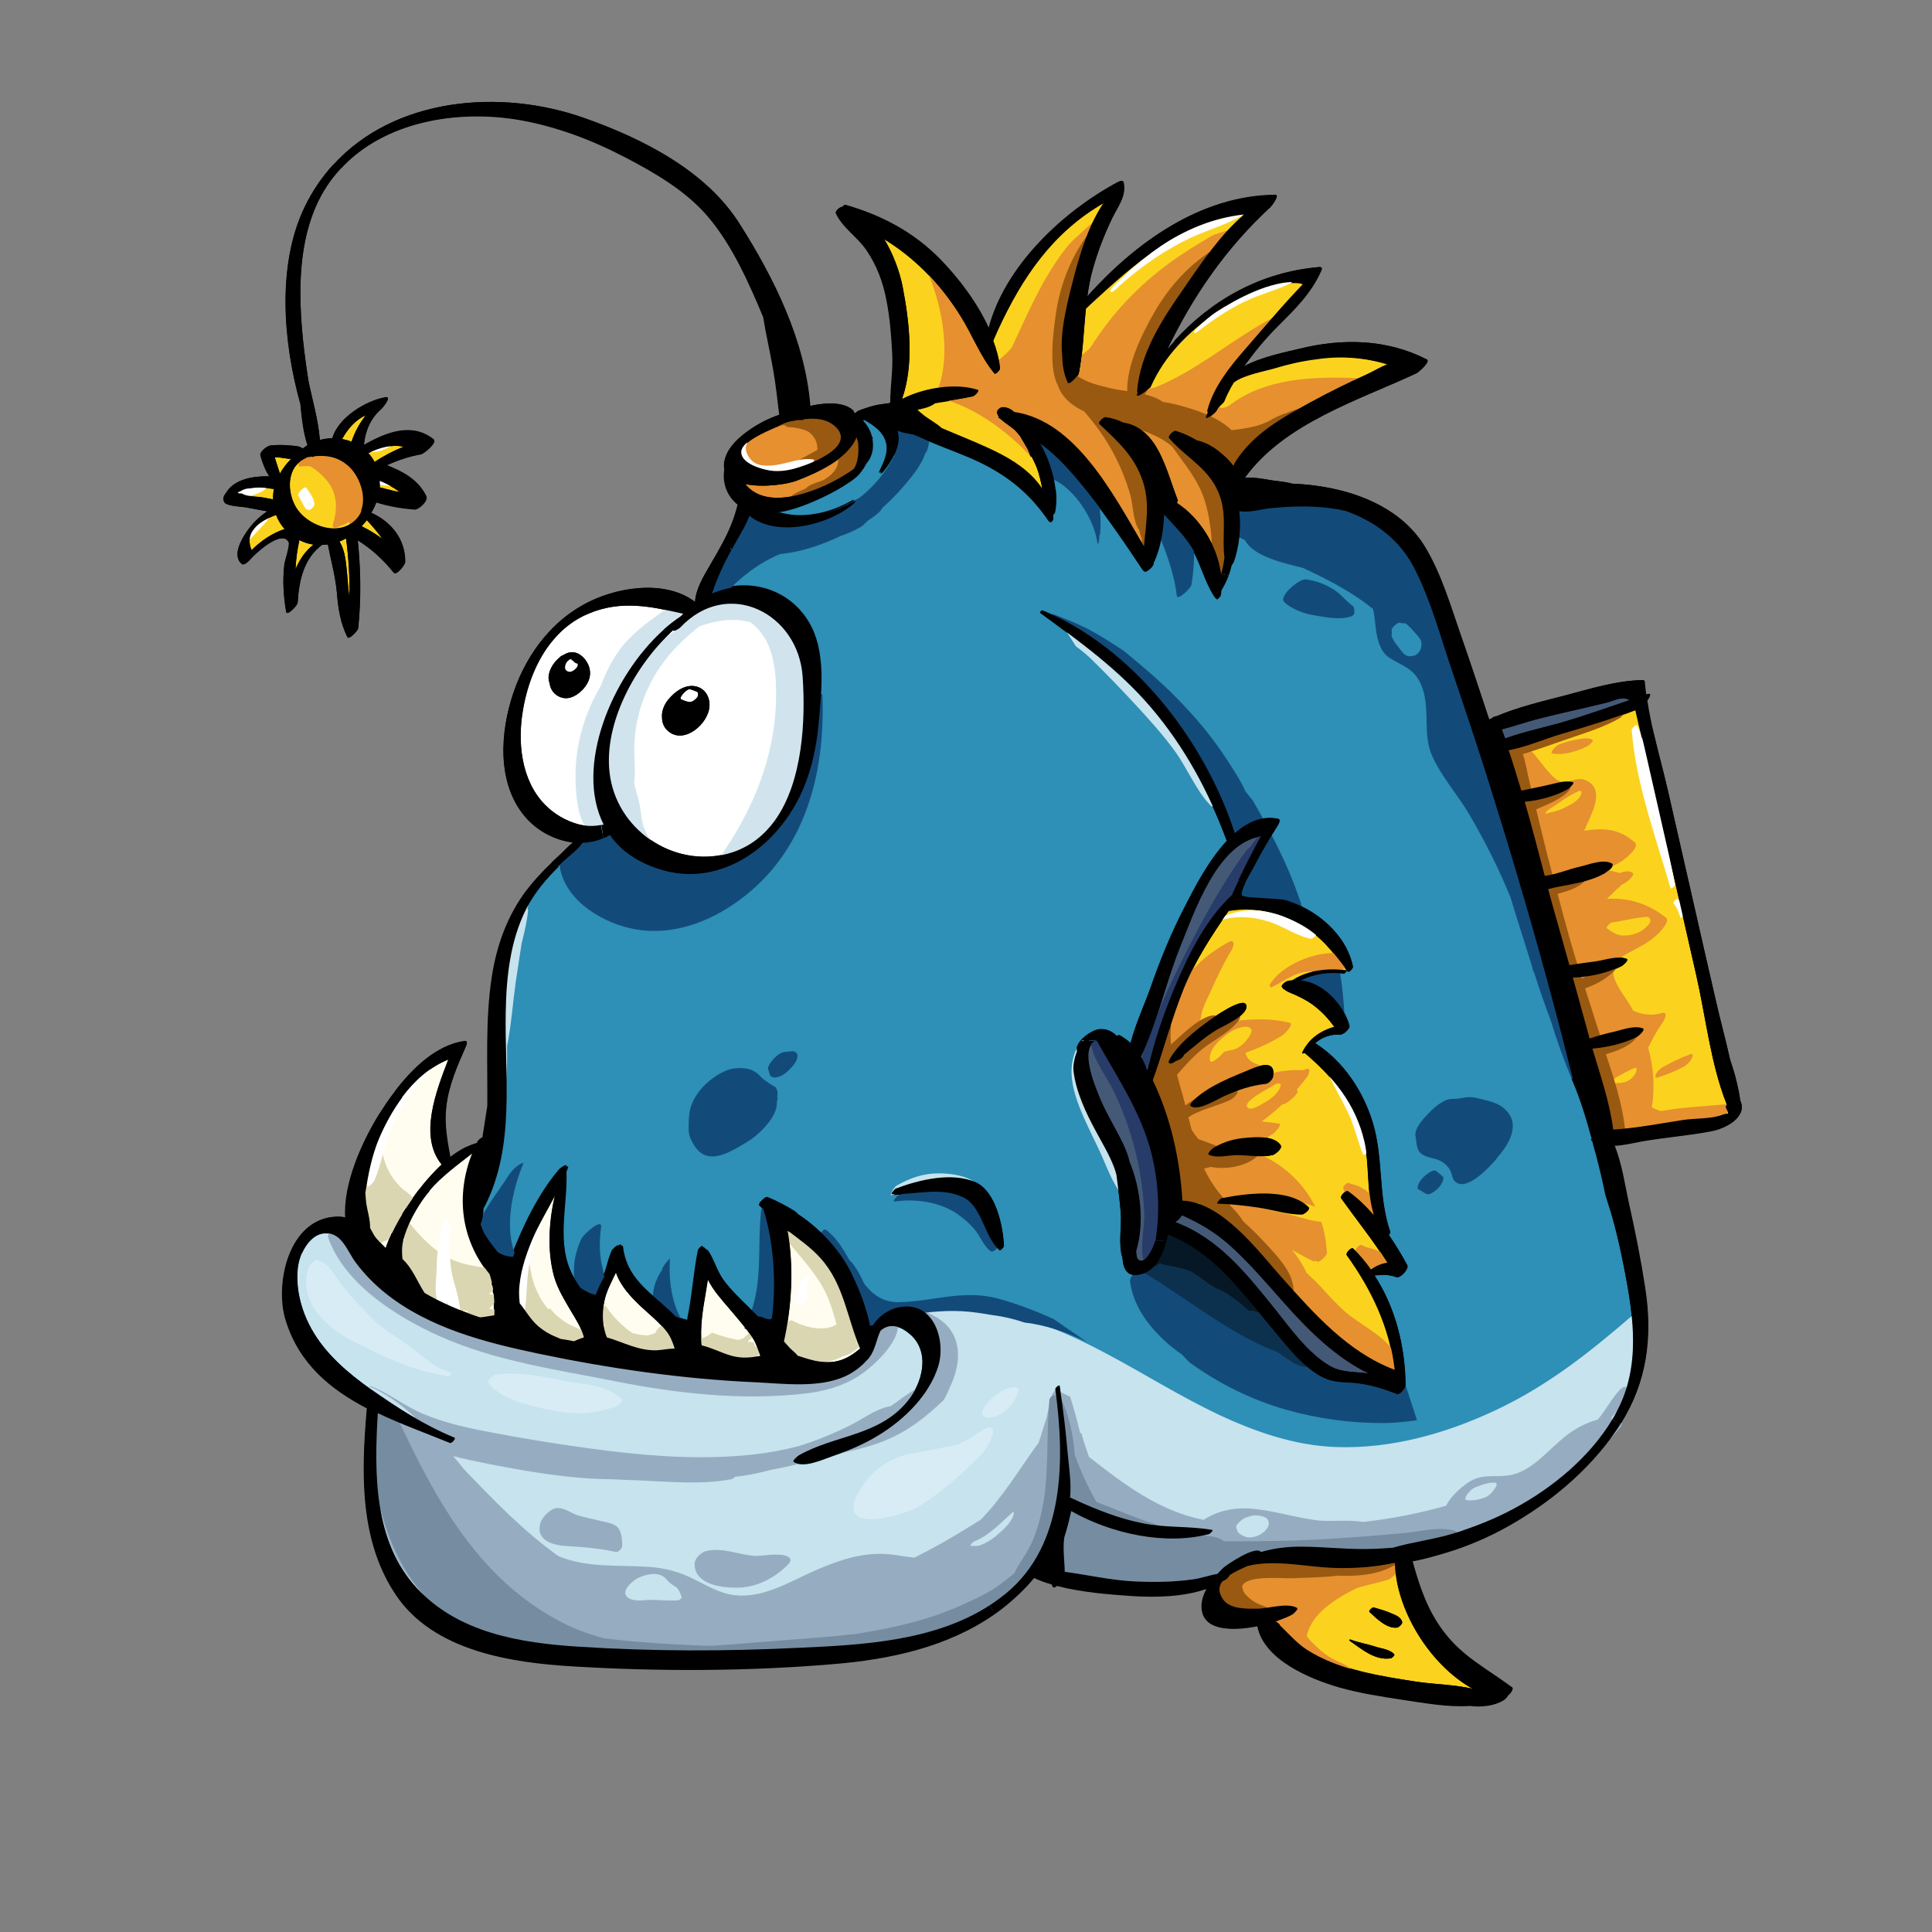 <?xml version='1.0' encoding='utf-8'?>
<svg xmlns="http://www.w3.org/2000/svg" version="1.1" id="angler" x="0px" y="0px" viewBox="0 0 900 900" style="enable-background:new 0 0 900 900;"><rect x="0" y="0" width="900" height="900" fill="#808080" stroke="none"/> <style type="text/css"> .st0{fill:#FFFFFF;} .st1{fill:#FBD31E;} .st2{fill:#445976;} .st3{fill:#2E8FB7;} .st4{fill:#E69030;} .st5{fill:#FFFDEF;} .st6{fill:#C6E3EE;} .st7{fill:#96ADC1;} .st8{fill:#DAD6B1;} .st9{fill:#D1E4ED;} .st10{fill:#124B7A;} .st11{fill:#995911;} .st12{fill:#283C69;} .st13{fill:#0C314F;} .st14{fill:#061826;} .st15{fill:#768CA1;} .st16{fill:#D8ECF5;} </style> <g id="fcolor"> <g> <path d="M810.6,512.5c-0.2-2.7-0.9-5.4-1.5-8.2c-0.8-3.6-1.9-7.1-3.1-10.6c-1.9-8.6-4.2-17.1-6.2-25.6 c-3.9-16.9-7.8-33.8-11.6-50.7c-3.7-16.2-7.4-32.4-11.1-48.7c-2-8.6-4.4-17.5-6.5-26.3c-1.3-5.3-2.4-10.7-3.2-16 c1.3-1.8,2-3.6,0.4-3.1c-0.3,0.1-0.6,0.2-0.9,0.3c-0.3-2-0.5-4.1-0.7-6.2c-0.1-0.3-0.3-0.5-0.6-0.6c-12.2,0.2-24.4,4-36.1,7.1 c-10.8,2.8-22,5.4-32.3,9.8c-0.5-0.1-1.4,0.3-2.2,1c-0.4,0.2-0.8,0.4-1.2,0.5c-4.4-13.3-8.8-26.6-13.4-39.8 c-4.7-13.5-8.9-27.9-16.3-40.3c-12.2-20.6-38-28.9-62.1-29.8c-3-0.9-6.6-1.1-9.1-1.5c-4.4-0.7-8.6-1.5-12.9-1.3 c18.4-25.3,52.4-35.8,79.9-48.6c0.9-0.4,6.8-5.5,4.8-6.5c-18.6-9.5-39.3-9.9-59.3-4.9c-5.9,1.5-17.6,3.7-25.8,8.2 c4.6-6.5,9.7-12.7,15.5-18.5c8-8,15.8-15.5,20.4-26c0.5-1,0.5-1.9-0.8-1.8c-27.2,2.4-50.1,15.4-67.5,34.5 c-1.2,1.3-2.3,2.6-3.4,3.9c12-25,27.4-47.3,48.2-66.5c0.2-0.2,4.6-5.7,2-5.6c-34.5,0.3-64.9,22.2-87.4,47.2 c0.6-4.2,1.3-8.4,2.5-12.5c2.3-8.2,5.4-16.2,9.1-23.9c2.7-5.5,6.6-10.2,5.3-16.5c-0.3-1.2-1.7-0.7-2.4-0.3 c-25.3,13.5-52.8,39-60.3,68.4c-5.5-12.2-14.2-23.6-22.8-32.4c-12.3-12.6-27.3-20.5-44.1-25.3c-0.4-0.1-0.9,0.4-1.1,0.9 c-0.1,0-0.1,0-0.2,0c-0.9-0.1-3.4,2-2.9,2.9c3.1,6.8,9.9,11,14.2,17.1c4.9,7,7.8,14.9,9.4,23.3c1.6,8.1,2.3,16.5,2.7,24.8 c0.3,7-0.6,14-0.9,20.9c0,0.6,0,1.1-0.1,1.7c-0.1,0.3-0.1,0.5-0.1,0.7c-1.2,0.1-2.4,0.3-3.6,0.5c-4.2,0.5-7.1,1.6-11.1,3 c-0.3,0.1-1,0.6-1.7,1.3c-0.3-0.2-0.5-0.4-0.7-0.5c-0.1-0.3-0.2-0.6-0.3-1c0,0-0.1,0-0.1,0.1c-4.2-3.9-12.4-3.7-19.9-2 c-2.4-30.3-16.8-59.5-32.9-84.8c-15.6-24.8-45.1-39.7-72-49.2C233,41,183.8,45.5,155.3,76.7c-5.2,5.7-9.7,12.2-13.3,19.7 c-13,26.9-10.1,62.9-2,91.8c0.6,6.4,1.4,13.2,3.3,19.2c-0.8,0.5-1.5,1-2.3,1.6c-1.5-1.4-4.5-1.3-6.4-1.5c-2.8-0.3-5.7-0.2-8.5,0 c-1.6,0.1-5.4,2.9-4.8,4.8c1,3.5,2.2,6.7,4.1,9.6c-7.4-0.2-15.8,1.3-19.6,6.9c-1.2,1.8-2.5,3.1-1.3,5.2c1.1,1.8,7.9,2,9.7,2.3 c3.4,0.6,6.9,1.3,10.3,1.9c-3.3,2.2-6.2,4.9-8.7,8.2c-2.9,4-8.1,12.2-3.2,16.3c1.1,1,3.6-1.8,4.2-2.4c1.8-2.2,14.3-14,17.6-7.8 c0.8,1.4-1.9,9-2,10.6c-0.8,7.4-0.4,14.7,0.9,22c0.3,1.9,5.2-2.8,5.3-4.4c0.6-10.1,2.8-20.6,11.4-26.9c0.9,0,1.8-0.1,2.7-0.2 c1.4,7.5,3.5,14.6,4.2,22.5c0.6,7.3,1.6,14.1,4.9,20.7c0.7,1.5,4.9-3.2,5-4.1c1.4-13.8,1.2-27.3-0.2-41c6.4,4,11.9,9,16.7,15 c1.3,1.7,5.4-3.7,5.4-4.9c0.1-10.6-6.5-18.6-15.7-22.9c0.9-1.6,1.7-3.2,2.3-4.8c5.7,1.8,11.6,2.8,17.7,3.3c2,0.2,6.6-4,5.6-6.1 c-3.8-7.8-10.9-11.5-18.5-14.5c5.1-2.3,10.3-4.1,16-5.1c1.4-0.3,7.9-5.5,5.8-7c-10.4-8-22.2-3.1-32.4,2.7c0.7-6.4,2.9-12.2,8-16.7 c0.7-0.6,5.4-6.1,2-5.5c-8.7,1.5-21.9,9.3-24.7,19.1c-1.9,0-3.9,0.3-5.8,0.8c-0.7-9.4-3.6-18.9-5.4-28c0-0.2-0.1-0.5-0.1-0.7 c-4.6-30-7.4-65.1,8.8-89.7c1.9-2.9,4-5.5,6.3-8C179,56.5,213.1,51,241.8,55.9c17.3,3,33.9,9.3,49.4,17.4 c14,7.3,28.5,15.7,38.8,27.9c11.2,13.3,18.8,30.5,25.5,46.5c1.3,8.1,3.2,16.1,4.6,24.2c1.3,7.1,2,14.3,2.9,21.4 c-10,3.4-21.3,11-24.5,18.2c-1.3,2.9-1.5,5.2-1.1,7.1c-1,6.1,1,12.3,6.2,16.5c-1.7,6.8-4.2,12.6-7.3,18.4c-1.8,3.4-3.9,6.9-6,10.6 c-2.6,4.5-6.3,10.7-6.5,16.3c-14.3-10.9-37.7-6.8-52.2,1.4c-6.9,3.9-12.9,9-17.9,14.9c-6.5,7.6-11.4,16.7-14.6,26.2 c-6.1,18.1-7.8,41.8,5.3,57.4c5.6,6.7,14,11.2,22.5,12.2c-2.2,1.8-4.3,4.1-5.8,5.5c-1.4,1.3-2.9,2.6-4.3,4 c-4.2,4-8.2,8.3-11.7,12.9c-8.8,11.7-13.8,25.7-16,40.1c-3.1,20.1-1.9,40.2-2.1,60.2c-0.8,4.9-1.5,9.9-2.3,14.8 c-0.3-0.5-2.1,1.4-2.2,1.6c-0.1,0.3-0.3,0.6-0.4,0.9c-1.6,0.4-3.2,1-4.8,1.8c-2.7,1.3-5.2,2.9-7.7,4.9c-1.4-7.8-2.8-15.2-1.9-23.1 c1.1-10.2,5.2-19.5,9.3-28.7c0.5-1.2,0.6-2.4-1-2.2c-12.8,1.9-23.9,12.5-32.2,23.4c-2.8,3.6-5.2,7.3-7.4,10.7 c-7.6,12.3-16.7,32-15.6,48.1c-1-0.4-2.2-0.6-3.6-0.5c-10.7,0.1-17.8,6.9-21.8,15.9c-4.6,10.3-5.2,23.4-2.3,32.4 c6.3,20.2,20.8,32,37.8,40.9c-0.1,0.7-0.1,1.4-0.2,2c-2.4,28.9-3.1,59.9,13.7,84.9c17.6,26.2,53.8,31.6,82.8,33.3 c40.2,2.4,81,2.3,121.2-1.1c26.6-2.2,53.1-8,74.9-23.2c4-2.8,7.9-6,11.5-9.5c2.4-2.3,4.7-4.8,6.9-7.4c2.6,1.2,5.3,2.2,8.2,3 c0.2,0.4,0.3,0.8,0.5,1.1c0.3,0.6,1.1,0.3,2-0.4c11.4,3,24.4,4,34.7,4.7c11.2,0.7,23.9,0.5,34.9-3.3c-1.4,2.7-2.4,5.5-2.3,8.4 c0.2,11.1,13.9,11.4,26,9c3.1,15.7,24.6,24.6,38.2,28.5c9.5,2.7,19.4,4.2,29.1,5.7c10.3,1.5,21.2,3.6,31.7,2.9 c5.5,0.7,11.4,0,15.7-2.6c0.4-0.2,1.5-1.2,1.9-2c1.5-1.4,2.8-3.1,1.9-3.8c-11.4-8.5-22.7-14-31.6-25.6 c-7.9-10.3-11.5-21.4-14.8-33.3c5.6-1,11.3-2.7,15.7-4c10.3-3.1,20.3-7.4,29.6-12.7c19.1-10.8,36.7-25.5,49.3-43.6 c0.8-1.1,1.5-2.2,2.2-3.3c12.5-19.6,15.2-40.6,11.6-63.7c-2-13-4.6-26.1-7.5-39c-1.7-7.4-3.2-18.6-6.8-27.3 c4.4-0.2,8.9-1.3,13.2-2.1c10.8-1.9,22-2.7,32.7-4.8c4.3-0.9,10.9-3.8,12.8-8.2C811.6,516.7,811.6,514.7,810.6,512.5z M263.6,309.2c0.2-0.7,0.8-1.3,1.4-1.7c0.2-0.2,1.1-0.8,1.2-0.2c0,0.1,0.1,0.2,0.2,0.3c0.2,0,0.3,0,0.4,0.1c0.5,0.6,1.2,1.3,2,1.4 c0.2,0,0.3,0.1,0.3,0.3c0.2,1-0.8,2-1.5,2.6c-0.7,0.6-1.6,1.1-2.6,0.9c-0.7-0.1-1.3-0.5-1.6-1.1 C263,310.9,263.3,310.1,263.6,309.2z M321.4,321.1c1.1,0.3,2,0.6,3,1.1c0.2,0.1,0.4,0.2,0.6,0.3c0.2,0.6,0.2,1.2-0.1,1.8 c-0.3,0.6-0.8,1.1-1.3,1.5c-1.2,1-2.1,1.4-3.6,0.9c-1-0.3-2-0.6-2.9-1.1C316.1,325.1,320,320.8,321.4,321.1z"/> <path class="st0" d="M323.7,325.8c0.5-0.4,1-0.9,1.3-1.5c0.3-0.6,0.3-1.1,0.1-1.8c-0.2-0.1-0.4-0.2-0.6-0.3c-1-0.4-1.9-0.8-3-1.1 c-1.4-0.3-5.2,4-4.1,4.6c1,0.5,1.9,0.8,2.9,1.1C321.6,327.2,322.5,326.8,323.7,325.8z"/> <path class="st0" d="M265,312.9c1,0.2,1.8-0.3,2.6-0.9c0.7-0.6,1.7-1.5,1.5-2.6c0-0.2-0.1-0.3-0.3-0.3c-0.8-0.1-1.5-0.8-2-1.4 c-0.1-0.1-0.3-0.1-0.4-0.1c-0.1-0.1-0.1-0.2-0.2-0.3c-0.1-0.6-1,0-1.2,0.2c-0.6,0.4-1.1,1-1.4,1.7c-0.3,0.9-0.6,1.7-0.2,2.6 C263.8,312.4,264.3,312.8,265,312.9z"/> </g> <path class="st1" d="M161.2,250.8c1.3,9.2,1.8,18.4,1.6,27.6c-0.5-3.6-0.8-7.2-1.1-11c-0.5-4.9-0.8-10.9-3.6-15.2 c0.2-0.1,0.3-0.1,0.5-0.2C159.5,251.7,160.3,251.3,161.2,250.8z"/> <path class="st1" d="M170.9,242.3c2.6,2.9,5.1,5.7,7.2,8.7c-3-2.2-6.2-4.2-9.7-5.9C169.3,244.2,170.1,243.3,170.9,242.3z"/> <path class="st1" d="M186.2,229.3c-3.1-0.6-6.1-1.4-9.3-2.2c0.1-1,0.1-2,0-3C180.3,225.4,183.4,227.1,186.2,229.3z"/> <path class="st1" d="M171.6,211.1c5.4-2.6,11-4.2,16.4-3c-4.7,1.9-9.2,4.2-13.5,7.1C173.7,213.7,172.7,212.3,171.6,211.1z"/> <path class="st1" d="M159.4,204.5c2.7-4.8,6.2-8.9,11.1-11.1c-2.9,3.7-5.2,7.9-6.6,12.4C162.4,205.2,160.9,204.8,159.4,204.5z"/> <path class="st1" d="M805,518.4c0.3,0.7-0.3,0.1-2.2,0.9c-5,2.1-13.1,1.7-18.4,2.5c-11,1.7-21.6,3.8-32.7,4.5 c-1.6-12.6-6-25.4-9.7-37.7c7.2-0.7,14.7-2.4,20.8-5.5c0.6-0.3,4.2-3.4,2.6-4c-4.2-1.5-9.9,0.9-14.1,1.8c-3.6,0.8-7.1,1.8-10.6,3 c-0.2-0.9-0.5-1.7-0.7-2.6c-2.4-8.6-4.7-17.2-7.1-25.8c8-0.2,16.8-2.4,22.7-5.5c0.5-0.3,3.5-2.8,2.2-3.3c-4.2-1.6-9.8,0.5-14.1,1.2 c-4.1,0.6-8.3,1.1-12.4,1.8c-1.7-6.2-3.4-12.3-5.2-18.5c-1.6-5.6-3.1-11.2-4.7-16.9c1.4-0.4,2.7-0.8,3.6-0.9 c7.7-1.5,15.9-2.6,22.8-6.5c0.6-0.3,4.7-3.7,3.4-4.5c-4.1-2.4-10.9,0.5-15.3,1.5c-4.6,1-10.8,3.6-16.1,4.2 c-3.1-11.5-6.1-23.1-9.3-34.5c7.1-0.7,14.4-2.8,20.1-5.9c0.4-0.2,3.6-3,2.2-3.3c-4.1-0.9-8.8,0.9-12.9,1.7c-3.7,0.7-7.3,1.4-11,2.3 c-1.8-6.3-3.8-12.6-5.9-18.8c8.4-1.6,17.7-5.5,24.3-7.5c11.7-3.4,23.4-6.9,34.7-11.3c0.1,0.6,0.2,1.2,0.4,1.9 c0.9,3.7,1.8,7.4,2.6,11.1c0.4,1.7,0.8,3.4,1.2,5.1c2.8,12.2,5.5,24.4,8.3,36.5c5.2,23,10.5,46,15.7,69 c4.4,19.3,6.7,41.2,14.1,59.9c0,0.1,0.1,0.3,0.1,0.4c-0.4,0.5-0.6,1-0.4,1.5C804.5,517.4,804.9,518.1,805,518.4z"/> <path class="st2" d="M758.6,325.8c0.3,0.1,0.4,0.2,0.6,0.3c-9.8,3.3-19.6,6.8-29.6,9.8c-9.3,2.8-19.3,4.7-28.5,8.1 c-0.5-1.4-1-2.9-1.6-4.3c5.5-1.4,10.9-3.3,16.2-4.7c10.7-2.8,21.6-5.1,32.4-7.7C751.6,326.5,755.3,324.2,758.6,325.8z"/> <path class="st3" d="M756.6,590.7c4.4,22.5,7.8,45.8-3.5,66.9c-0.6,1.2-1.3,2.4-2,3.6c-10.7,17.8-28,32.1-46.2,41.7 c-9,4.8-18.4,8.5-28.1,11.5c-9.2,2.8-18.9,3.9-28.1,6.6c-2.8,0.2-5.6,0.4-8.4,0.5c-11.3,0.4-22.4-0.9-33.6-1 c-6.7-0.1-13.3,0.7-19.4,2.5c-2.5-3.3-16.2,6.1-17.6,7.4c-0.9,0.8-1.8,1.8-2.7,2.8c-3.7,0.6-7.5,2-11.1,2.5c-9,1.3-18.1,1.4-27.2,1 c-10.9-0.5-21.9-3-32.8-4.5c-0.1-5.4-0.9-10.6-0.2-16.1c1.2-4,2.3-8,3.2-12.2c18.6,10.6,44,16.2,64.3,10.7c0.4-0.1,2.2-1.8,1.4-1.9 c-10.7-1.9-21.6-0.9-32.4-3.1c-11-2.2-21.1-6.2-31.2-10.8c0-0.3-0.2-0.3-0.5-0.2c-0.7-0.3-1.4-0.6-2.1-1c0.6-6.9-0.4-13-1.1-20.3 c-1-10.6-2.3-21.2-3.8-31.8c-0.1-0.6-2,0.9-2,1.6c4.4,32.5,4.7,72.3-23,95.2c-2.5,2-5,3.9-7.7,5.6c-25.7,16.6-59,18.4-88.7,19.8 c-34.1,1.6-68.5,1.7-102.6-0.5c-27.2-1.7-56.2-6.4-75.6-27.4c-20-21.8-19.8-53.2-18.1-81.5c11,5.2,22.7,9.4,33.6,13.9 c0.8,0.3,2.9-2.2,2.1-2.5c-14.5-6.1-26.2-13.7-38.9-22.7c-10.7-7.6-21.1-16.4-27.6-28c-3.4-6.2-5.8-13.1-6.5-20.2 c-0.3-3.4-0.3-7.1,0.4-10.5c0.3-1.5,0.8-3.1,1.5-4.7c2.1-4.7,5.9-9.2,10.9-9.3c7.7-0.3,10.2,8.3,14,13.5 c4.1,5.6,8.9,10.5,14.3,14.7c20.2,16,46.3,22.6,71,27.9c33,6.9,67,11.8,100.7,13.3c13.2,0.6,29.7,2.9,42.2-2.8 c3.7-1.7,7-4.1,9.7-7.1c0.8-0.8,1.4-1.5,1.5-1.7c0,0,0,0,0,0c2.8-3.6,3.3-8.6,5.2-12.4c4.5-4,9.8-1.9,13.9,1.7 c9.5,8.3,5.6,22.6-1.3,31.1c-13.3,16.3-33.8,15.7-50.6,25.2c-0.4,0.2-3.4,2.6-2.4,3.2c4.9,2.9,13.5-1.3,18.6-3 c7.4-2.5,14.6-5.6,21.2-9.7c11.7-7.2,23.1-18.4,27.4-31.7c4-12.4-2.1-31.1-18.4-27.7c-5.6,1.1-10.2,4.9-13.5,9.7 c-1.4-7.8-4.2-16.3-8-23.9c-4.9-11.4-15.3-22.8-25.8-29.5c-0.2-0.3-0.5-0.6-0.7-0.9c-4-2.5-8.1-4.7-12.5-6.5c0,0,0,0,0,0 c-0.1,0-0.2-0.1-0.3-0.1c-0.7-0.3-2.4,1.1-3.3,2.3c-0.1-0.1-0.2-0.1-0.3-0.2c0,0.1,0.1,0.3,0.1,0.4c-0.4,0.6-0.6,1.3-0.3,1.5 c0.4,0.3,0.8,0.7,1.1,1c3.6,11.5,5.1,23.6,5,35.6c0,5.3-0.5,10.6-1,15.9c-1-0.1-2-0.2-3-0.5c-0.7-0.2-1.3-0.6-2-0.8 c-0.5-0.1-0.9-0.1-1.4-0.1c-1.5-1.6-3.1-3.2-4.5-4.5c-4.1-4-8.3-8-11.7-12.7c-3.1-4.3-4.2-9.4-7.2-13.7c-0.1-0.2-0.4-0.1-0.7,0.1 c-0.3-0.5-0.6-1-1-1.4c-0.5-0.6-2.1,1.4-2.2,1.8c-2,9.8-2.6,19.8-4.5,29.6c-0.2,1-0.4,1.9-0.5,2.9c-1.2-0.3-2.4-0.6-3.6-1.1 c-0.8-0.4-1.7-0.7-2.6-1.1c-1-1.1-2.1-2.1-3.2-3.1c-9.8-9-19.6-15.2-21.3-29.5c-0.1-0.5-0.7-0.3-1.4,0.2c-0.3-0.7-2.8,1.8-3,2.2 c-1.1,2.4-1.8,4.9-2.5,7.5c-0.2,0.8-0.6,1.8-0.9,2.8c-1.9,3.1-3.6,6.4-4.9,9.9c-0.8-0.2-1.7-0.4-2.4-0.7c-1.7-0.7-3.3-1.6-4.8-2.7 c-1.2-1.8-2.4-3.6-3.3-5.4c-8.1-15.3-2.5-32.3-3.1-48.5c0.2-0.6,0.5-1.2,0.7-1.9c0.7-1.9-3.1,0.9-3.3,1.2 c-9.7,11.3-16.9,26.4-22.3,40.3c-2.3-0.1-4.4-0.6-6.6-1.9c-0.1-0.1-0.3-0.2-0.4-0.2c-3.1-4-6.5-8-8-12.7c0-0.1-0.1-0.3-0.1-0.4 c0.9-2.3,1.3-4.9,1.4-7.6c0.2-0.2,0.4-0.4,0.4-0.5c14.5-28.3,9.3-60.4,9.9-91c0.3-16.2,2.1-33.1,9.5-47.7 c3.8-7.6,9.2-13.9,15.2-19.8c0.8-0.8,1.7-1.7,2.6-2.5c2.9-2.7,6.5-5.2,8.8-8.5c3.3-0.1,6.5-0.8,9.6-2.1c1-0.4,2-0.9,3-1.5 c5.1,7.3,13.1,13,24.4,16.3c21.9,6.4,42.8-4.4,56-21.4c2-2.5,3.8-5.2,5.4-7.9c7.2-12.4,10.4-26.3,11.6-40.4 c1.2-14.6,3.1-32.5-4.6-45.7c-9.7-16.5-29.4-20.3-45.2-13.6c2.5-7.4,5.5-13.8,9.1-20.5c1.1-2,2.2-4,3.4-6.1 c1.5-2.6,3.5-5.9,4.7-9.4c13.1,10.4,37.7,4,48.7-5.8c0.2-0.2,1.2-1.6,0.3-1.1c-8.2,4.7-17.4,7.5-26.9,7c-3.1-0.2-5.9-0.8-8.6-1.7 c7.9-1.2,16-4.6,21.9-7.6c3.8-1.8,7.5-3.9,11-6.3c1.3-0.7,2.9-2,3.6-2.7c1.8-1.7,3.3-3.9,4.5-6.2c0.3-0.3,0.6-0.7,0.7-0.8 c2.2-3.1,2.7-6.5,2.2-10.2c0-0.1,0-0.2-0.1-0.3c0.1-0.1,0.1-0.3,0.2-0.4c-0.2-0.5-0.4-1-0.6-1.5c-0.4-1.4-1-2.8-1.8-3.9 c-0.7-1.1-1.4-2.1-2.3-3c0.1,0,0.1,0,0.2,0c0.3,0,0.5,0,0.8-0.1c0,0,0,0,0,0c3.8,2.3,7.8,4.7,9.8,8.8c2.7,5.6,0,10.6-2.4,15.8 c-0.4,0.9,0.9-0.1,1.1-0.3c4.1-5.1,9-12.7,6.8-19.3c2.4,0.9,4.9,1.4,7.3,1.7c1.6,0.7,3.2,1.3,4.7,2c7.1,3.3,14.5,5.8,21.7,8.9 c15.8,6.7,27.8,15.8,37.4,30c0.3,0.5,1.6-1,1.5-1.4c0-0.7-0.1-1.4-0.1-2c0.5-0.5,0.9-1,0.9-1.2c0.7-3.3,0.8-7,0.3-10.9 c-0.8-7.1-3.4-14.7-7.1-21.2c6.5,4.8,12,10.6,17.2,16.7c11.4,13.5,21.4,28.2,31.2,42.9c0.7,1,5-2.6,4.4-4.2 c0.2-0.2,0.4-0.4,0.4-0.5c2.7-6,4.2-13.7,4.5-21.8c4.5,5,9.3,9.6,12.9,15.4c4.3,7,6.3,15.8,10.6,22.6c0,0,0,0,0,0 c0,0.3,0.1,0.4,0.3,0.4c0.2,0.3,0.4,0.7,0.6,1c0.4,0.6,1.9-1.3,2-1.7c0.1-0.8,0.2-1.6,0.3-2.4c1.4-2.1,2.5-4.5,3.4-7 c0.5-1.5,1-3.1,1.4-4.6c0.5-0.5,0.9-1.1,0.9-1.3c2.7-7.8,3.6-16,2.6-23.9c4.6,0.9,10.6-0.9,15-1.4c10.2-1,20.4-1.2,30.6,0.5 c1.4,0.2,2.8,0.5,4.2,0.9c13.3,4.8,24.7,13,31.7,26.5c7.8,15.1,12.3,32.4,17.8,48.4c5.5,15.9,10.7,31.8,15.8,47.8 c10.2,31.9,19.7,64.1,28.5,96.5c4.2,15.4,8.2,30.7,12,46.2c3.8,8.7,6.6,18.1,9.1,27.2c-0.3,0.5-0.3,0.9,0.1,1.1 c0.1,0,0.1,0,0.2,0.1c0.5,2,1,3.9,1.6,5.9c1.6,6.1,3.2,12.6,4.5,19.2c0.3,1,0.6,1.9,0.9,2.9C752.2,570,754.6,580.3,756.6,590.7z M650.5,594.9c1.7,0.6,6-3.9,5-5.6c-2.6-4.8-5.5-9.6-8.6-14.1c0.4-0.5,0.8-1,0.7-1.3c-5.8-16.8-3.1-34.4-8.2-51.1 c-4.5-14.6-13.8-28.7-26.8-36.9c3.2-2.7,7.1-4.2,11.7-4c1.4,0.1,4.8-2.8,4.3-4.3c-2.8-9.7-12-19.9-22.5-21.1c1.6-0.8,3.2-1.5,5-2 c5.1-1.4,9.7-1.8,14.9-1.1c0.5,0.1,1.4-1.1,1.4-1.5c0.1,0.2,0.3,0.4,0.4,0.6c0.5,0.7,2.6-1.6,2.4-2.2c-3-15.1-17.1-26.9-31.5-31 c-3.1-0.9-19.6-0.9-20.3-2.2c-0.5-0.9,0.4-3.1,1.5-5.6c1.6-3.3,3.8-6.9,4.5-8.3c3.2-6.4,6.9-12.5,10.7-18.5 c0.4-0.7,1.7-2.9,0.2-3.2c-7.5-1.5-14.2,1.5-20.2,6.7c0,0,0,0,0,0c-13.8-42.8-47.4-86.4-89.6-103.8c-0.3-0.1-1.2,0.9-1,1.1 c18.4,13.5,36.7,26.7,51.6,44.2c15.7,18.4,26.8,39.1,35.2,61.6c0.1,0.2,0.2,0.3,0.3,0.3c-8.8,9.3-15.5,22.5-19.6,30.6 c-6.4,12.3-11.7,25.2-16.2,38.3c-2.5,7.2-6.9,16.6-9.2,25.5c-1.4-1.4-3.1-2.5-5.1-3.7c-0.3-0.2-0.8,0-1.3,0.4 c-2.1-2.2-4.8-3.5-8.2-3.2c-2.2,0.2-6.3,2.5-8.7,5.3c-1.3,1.6-2.1,3.3-1.6,4.9c-1.3,3.3-1.9,6.7-1.6,9.2 c1.2,9.4,5.7,19.3,10.2,27.6c3.1,5.8,6.5,11.3,8.8,17.5c0.4,1.1,0.7,2.2,1,3.3c0.7,5.9,1.5,11.7,2,17.6c0.5,6.2-1.3,14.8,0.8,21 c0.3,5.4,2.4,9.3,8.7,7.6c6.9-1.8,10.1-8.9,11.8-15.6c0.2-1,0.4-1.9,0.6-2.8c21.7,8.4,35.1,27.9,49.7,45.2 c6.5,7.7,14.9,18.6,24.7,22.3c4.3,1.6,9.4,1.2,14,1.8c6.3,0.9,12.3,2.7,18.2,5c1.5,0.6,4.1-2.9,4.1-4.1c-0.1-18-4.7-36.2-14.5-51.2 C643.7,593.8,646.8,593.6,650.5,594.9z M465.5,582.3c0.6,0.6,2.2-1.4,2.2-1.9c-0.4-9.1-3.7-25.1-12.9-29.3 c-11.2-5.1-26.7-1.3-37.5,2.9c-0.4,0.1-2.6,2.5-1.7,2.6c11,0.3,22.9-3.6,33.3,1.5C457.6,562.2,458.3,575.8,465.5,582.3z"/> <path class="st1" d="M686.1,786.7c-8.4-1.9-17.9-2-26.2-3.3c-8.6-1.3-17.2-2.7-25.6-4.8c-8.7-2.2-17.4-5.2-25-10.1 c-5.7-3.6-9.9-9.1-14.9-13.4c3.4-1.1,6.3-2.3,8-3.3c0.3-0.2,2.8-2.5,2-3c-4.8-2.6-13.3,0.4-18.6,0.4c-5,0-12.6,0.3-15.9-4.4 c-2.3-3.3-2-6-0.3-8.3c0.6-0.3,1.2-0.6,1.8-1c0.2-0.1,1.4-1.3,1.7-2c2.5-1.7,5.6-3,8.2-4.2c12.8-3.2,27.8,0.5,40.4,0.9 c9.6,0.3,19.1-0.4,28.3-2.4C650.2,749.5,665.9,775.5,686.1,786.7z M650.8,758.2c0.8-0.1,2.6-1.7,2.4-2.6c-0.6-2.4-3.3-3.3-5.5-4.2 c-2.5-1.1-5.2-1.9-7.9-2.6c-0.6-0.1-2.4,1.6-1.9,2.1C641.2,753.9,646,758.8,650.8,758.2z M647.9,772.5c0.4-0.1,2-1.3,1.5-1.9 c-1.9-2.2-6.3-2.7-9-3.6c-3.8-1.2-7.8-1.8-11.5-3.3c-0.1,0-0.5,0.4-0.4,0.5C634.2,768.1,640.5,773.7,647.9,772.5z"/> <path class="st1" d="M547,494.8c0.3-0.2,0.5-0.4,0.7-0.5c0,0,0,0,0.1,0l1.8-0.8c0.4-0.1,2-1.5,1.9-2.1c4.9-3.9,9.6-8.1,15-11.5 c2.9-1.8,15-6.8,14.1-11.5c-0.9-4.9-16.9,6.6-18.8,7.9c-6.2,4.6-12.8,9.9-16.8,16.6C543.4,495.6,545.2,495.9,547,494.8z M627.3,584.7c11.8,16.4,20.1,34,22.3,53.7c-21.8-8.2-37.5-26-52.7-43.1c-10.8-12.1-27.7-35-46.2-35.7c-1.1-19-5.4-38.8-13.8-56.1 c0.4-1.1,0.8-2.3,1.2-3.4c4.4-13,7.9-26.2,13.1-39c5.5-13.6,13.1-25,21.1-36.7c12.3-2.1,23.4,0.7,34.1,6.8 c9.4,5.3,14.7,12.6,20.9,20.9h0c-8.3-1.1-18-0.1-25.2,4.6c-0.9,0.1-1.8,0.3-2.7,0.5c-0.6,0.2-2.9,1.8-2.2,2.7 c0.2,0.2,0.4,0.4,0.6,0.6c-0.1,0.3-0.1,0.4,0.3,0.3c1.3,1.1,2.9,1.7,4.6,2.4c3.4,1.5,6.5,3.1,9.4,5.3c3.8,2.9,6.8,6.2,9.5,9.9 c-4.7,1.3-8.9,3.8-12.1,7.4c-1,1.2-2,2.6-2.7,4.1c-0.6,1.1,0.1,1,0.9,0.6c13.4,11.4,23.7,23.8,27.8,41.4 c2.5,10.7,0.9,23.7,4.5,34.4c-3.7-4.2-7.7-8.1-12.1-11.3c-0.9-0.7-3.8,2.2-3.2,3.2c7.2,10.1,14.9,19.6,21.5,30.1 c-2.7,0.4-5.2,1.4-7.7,3.2c0,0,0,0-0.1,0.1c-2.5-3.4-5.2-6.6-8.2-9.6C629.5,581.1,626.7,583.8,627.3,584.7z M606.5,565.8 c0.8,0,4.1-2.5,3.1-3.4c-9.3-9.2-29.2-6.5-40.7-4.2c-0.6,0.1-2.6,2.4-1.8,2.5c6.3,0.2,12.5,0.9,18.7,1.8 C592.8,563.5,599.5,565.9,606.5,565.8z M592.8,538.1c1.2-0.3,4.8-3.1,3.8-4.6c-2.9-4.4-11-3.9-15.7-3.6c-5.7,0.4-10.7,1.8-15.6,4.7 c-0.3,0.2-3.1,2.8-2.2,3.2c3.8,1.8,9,0.2,13.1,0.2C581.8,538.1,587.3,539.3,592.8,538.1z M593.1,501.5c1.1-7.3-5.1-5.7-10.1-3.6 c-8.9,3.7-19.2,7.7-26.5,14.2c-0.3,0.2-2.8,2.7-1.9,3.3c3.7,2.4,12.2-3.2,15.6-4.7c6.6-2.9,12.2-4.9,19.4-5.7 C590.9,504.8,592.9,502.8,593.1,501.5z"/> <path class="st1" d="M646.4,169.8c-3.5,1.5-6.9,3.5-9.5,4.7c-8.9,4.1-17.8,8.5-26.4,13.1c-13.2,7.1-26.5,14.4-34.7,27.4 c-0.6,0.9-0.9,1.6-1.1,2.2c-1.7-2.3-3.9-4.4-5.6-5.8c-3.6-3-7.3-5.2-11.5-6.1c-2.9-1.8-6.2-3.3-9.8-4.4c-0.9-0.3-3.8,2.5-3.1,3.4 c8.5,9.7,19.6,14.4,23.9,27.7c2.9,9.1,0.7,18.9,1.9,27.9c-0.2,1.6-0.5,3.2-0.8,4.8c-0.2,0.9-0.5,1.8-0.8,2.8 c-1.6-12.8-9.8-26.2-20.6-33c0.4-0.6,0.5-1.1,0.4-1.5c-5.3-13.3-9-33.3-25.4-35.9c-2.5-1.2-5.2-2.1-8.2-2.5 c-0.8-0.1-3.7,2.3-2.9,3.2c8.7,8.3,16.6,15.3,20.4,27.1c3.3,10.3,1.2,20,0.4,29.9c-14.1-24-31.7-58.4-60.4-62.6 c-1.7-1.5-3.7-2.5-5.9-2.2c-0.8,0.1-2.3,1.5-2.2,2.4c0.1,0.6,0.4,1.1,0.7,1.7c-0.1,0.3-0.1,0.5,0.1,0.7c0.4,0.3,0.8,0.5,1.1,0.8 c2,1.9,5,3.5,6.6,5.2c0.8,0.8,1.5,1.6,2.1,2.4c1.2,2.1,2.5,4.2,3.7,6.3c0.4,1,0.9,2,1.2,3.1c0.1,0.2,0.3,0.3,0.6,0.2 c0.9,1.8,1.8,3.6,2.5,5.4c1.2,3.2,1.9,6.6,2.6,10.1c-1-1.4-2-2.7-3-3.9c-5.9-6.8-13.9-11.4-21.9-15.1c-7.3-3.4-14.8-6.3-22.2-9.5 c-2.5-2.3-6-4.1-8.4-6c-1.1-0.9-2.1-1.8-3.2-2.8c2.7-0.6,5.4-1.1,7.7-2.5c0.2-0.1,0.5-0.3,0.8-0.6c6-1,11.9-1.8,17.8-3.1 c0.6-0.1,3.2-2.4,2.1-2.8c-9.9-3.2-24.7-1-35,4.1c-0.1,0-0.1-0.1-0.2-0.1c5.7-16.1,3.5-35.8,0.3-52.1c-1.3-6.8-4.3-15.3-8.8-22.5 c6.8,4.1,13.1,9.1,18.8,14.7c6.5,6.4,12.1,13.7,17,21.5c5.4,8.6,9.2,18.9,15.7,26.6c0.6,0.8,2.8-1.8,2.7-2.4 c-0.5-4.3-1.6-8.7-3.2-13c0.7-1.7,1.5-3.3,2.2-5c11.3-24.5,25.4-45.5,49.5-59.3c-6.9,10.1-10.8,22.6-13.9,34.3 c-2.5,9.4-6.9,25.3-5.6,36.9c0.1,4.7,0.8,9.1,2.6,12.8c0.7,1.5,4.9-3.3,5.1-4.2c2-10.1,2.2-20.3,3.3-30.5c0.7-0.6,1.4-1.3,2-1.9 c21.2-19.6,42.3-38.4,71.7-41.7c-11,9.2-19.8,22.6-27.8,33.9c-10.2,14.5-20.7,30.3-22.1,48.4c0,0.2,0.1,0.3,0.3,0.3 c-0.1,0.3-0.2,0.7-0.3,1c-0.9,2.9,5.8-2.3,6.4-3.7c3.1-7,7.5-13.5,12.7-19.2c5.2-5.7,11.2-10.8,17.6-14.9 c9.9-6.5,25.6-14.8,37.9-14.1c1.5,0.1,2.4,0.4,2.9,0.8c-9.5,9.8-18.2,20.3-27.2,30.6c-7.2,8.3-14.4,17.2-17.4,28 c-0.2,0.6-0.1,0.9,0.2,1.1c-0.2,0.5-0.5,1-0.7,1.6c-1.4,3.4,4.1-1,4.7-2.3c0.5-0.8,0.9-1.6,1.4-2.4c1.1-1,2-1.9,2.2-2.4 c0.9-2.3,2-4.5,3.2-6.7c0.4-0.6,0.8-1.3,1.1-1.9c4.3-3.6,14.9-5.4,19.1-6.7c6.3-1.9,12.8-3.4,19.4-4.2 C624.4,165.7,635.7,166.5,646.4,169.8z"/> <path class="st2" d="M637.7,639.9c-6.1-1-12.6-0.4-18.1-3.5c-10.2-5.9-18.4-17.3-25.6-26.3c-13.1-16.4-26.4-33.3-46.6-40.7 c1.3-0.9,2.6-2.1,3.1-3.3c8.4,3.7,15.6,7.9,23.1,14.7c8.8,8,16.5,17.1,24.4,26C609.7,619.9,622.1,632.3,637.7,639.9z"/> <path class="st2" d="M587.3,389.7c-3.7,6.8-7.2,13.6-10.5,20.5c-1.1,2.2-2.1,4.5-3.1,6.8c-11.6,10.8-19.5,26.2-25.6,40.5 c-5.5,13.1-10.6,27.1-13.7,41.3c-0.2-0.3-0.4-0.6-0.5-0.9c-0.5-1.9-1.5-3.6-2.6-5.5c7.7-15.9,11.5-34.1,18-50.4 C556.2,425.2,566.9,392.8,587.3,389.7z"/> <path class="st2" d="M537.6,542.9c2.2,11.3,2.6,23,0.8,34.4c0,0.2-0.1,0.4-0.1,0.7c-0.8,2.9-4.3,11.1-7.7,9 c-1.2-0.7-1.2-2.9-1.3-4.3c3.8-12.4,2.2-28.8-3.1-41.5c-1.1-5.1-3.7-9.9-6.3-14.8c-2.9-5.4-6-10.8-8.2-16.6 c-1.7-4.2-8.7-21-1.5-24.8c-0.6,0-1.3,0-1.9,0c-0.6,0-1.1,0-1.7,0c0.7-0.4,2.2-0.4,3-0.3c0.5,0.1,1,0.2,1.5,0.4 C521.4,503.9,533.3,520.9,537.6,542.9z"/> <path class="st4" d="M399.7,205.9c0.4,4,0.1,8-1.3,11.4c-0.1,0.4-0.4,0.8-0.6,1.1c-0.5,0.4-1,0.8-1.5,1.1 c-7.5,5-16.2,9.1-24.9,11.2c-11.2,2.7-19.4,0.8-24.2-5.2c8.2,1.7,19.3,0.2,24-1.6c8.8-3.4,23.9-9.9,27.9-20.2 C399.2,204.4,399.4,205.2,399.7,205.9z"/> <path class="st5" d="M382.4,586.3c10.7,12.1,12.1,27.8,18.3,41.9c-5.7,4.9-11,7.1-18.6,6.2c-3.7-0.4-7.2-1.8-10.7-2.8 c-0.9-1.4-2.5-2.5-3.6-3.6c-0.9-1-1.8-2-2.7-3c3.7-16.7,4.7-34.8,1.7-51.7C372.2,577.3,377.8,581.1,382.4,586.3z"/> <path class="st4" d="M389.1,198.7c9.9,8.9-10,16.9-16.9,19.1c-4.9,1.5-10.3,2.4-15.4,1.2c-3.7-0.8-11.7-3.6-11.4-8.4 c0.4-5.3,13.1-10.3,21.4-13.8c1.5-0.3,3.2-0.6,4.8-0.9c0.9,0,1.8-0.1,2.7-0.1c0.1-0.1,0.2-0.2,0.3-0.3 C379.9,194.8,385.1,195.1,389.1,198.7z"/> <path class="st0" d="M373.9,315.1c1.4,20.2,0,49-13,67.1c-4.8,6.7-11.2,11.9-19.6,14.7c-25.3,8.4-52.6-8.8-57-34.7 c-3.9-22.9,10-50.2,27.7-67.2c0.5-0.5,1-1,1.5-1.4c0.6,0.5,2.6-0.5,3.6-1.5C339.2,268.8,372,285.6,373.9,315.1z M330.5,329 c0.2-4.2-1.9-8.1-6.1-9.2c-5.1-1.3-10.1,2.4-13.1,6.1c-1.8,2.2-3.2,5.4-2.9,8.3c0,2.6,1,5,3.1,6.6 C319.1,346.8,330.1,336.9,330.5,329z"/> <path class="st5" d="M350.8,623.5c1.5,2.2,2.4,5.4,3.5,8.2c-4.6,0.8-8.8,1.3-13.7-0.1c-4.7-1.3-9-3.6-13.7-4.8 c-0.9-8.5,0.5-16.5,2-25.2c0.3-1.7,0.6-3.5,0.9-5.5c2.5,5.1,6.6,9.6,10.2,13.8C343.7,614.3,347.6,618.7,350.8,623.5z"/> <path class="st0" d="M318.4,285.9c-0.4,0.4-0.8,0.8-1.2,1.2c-2.8,1.8-5.5,4-8.1,6.3c-24.4,21.8-41.5,63.9-27.9,90.7 c-0.4,0.1-0.8,0.1-1.1,0.2c-3.3,0.6-6.5,0.8-10.4-0.2c-6-1.5-11.6-4.8-15.9-9.3c-11.1-11.5-12.8-29.3-10.1-44.3 c2-11.6,6.4-23.2,13.9-32.2c4.5-5.4,10-9.8,16.9-12.6C289.6,279.4,303.2,282.5,318.4,285.9z M271.5,321.1c3.1-3.3,4.3-7.4,2.4-11.6 c-1.5-3.3-5-6.4-8.9-5.5c-0.9,0.2-1.8,0.6-2.7,1.2c-0.4,0.1-1.3,0.7-1.4,0.8c-0.1,0.1-0.3,0.3-0.4,0.4c-2.8,2.3-4.9,5.9-5,9.1 c0,1,0.2,2,0.5,2.9c0.4,3,2.3,5.5,5.4,6.5C265.3,326.1,269,323.8,271.5,321.1z"/> <path class="st5" d="M314.3,628.2c-2.4,0-6.2,0.7-8,0.8c-8.7,0.4-15.7-3.7-23.7-5.9c-0.4-1.2-0.9-2.5-1.2-3.9 c-1-4.4-0.8-8.8,0.1-13.2c1-4.8,3.3-8.9,5.4-13.2c2,6.1,6.8,11.3,11.8,16c4,3.7,8.3,7.1,11.7,11.5 C312.3,622.7,313.3,625.5,314.3,628.2z"/> <path class="st5" d="M272,623c-1.6,0.5-3.1,1.1-4.6,1.8c-2.1-0.4-4.2-0.8-6.4-1.2c-0.7-0.3-1.4-0.6-2.1-0.9 c-2.9-1.2-5.5-2.7-7.9-4.7c-3.8-3.2-6-7.3-9-11c-0.2-1.7-0.3-3.4-0.3-5.1c0.2-8.5,2.9-16.6,6.1-24.4c3-7.1,7.1-13.8,10.7-20.7 c-3,12.4-3.6,26.5-0.4,37.9c1.7,5.8,4.9,11,7.9,16.1C268.4,614.8,270.9,618.6,272,623z"/> <path class="st5" d="M227.8,593.5c2,6.1,2.4,12.7,2.2,19.1c-2.2,0.3-4.5,0.8-6.7,1c-0.1,0-0.2-0.1-0.3-0.1 c-8.8-3-17.5-6.6-25.5-11.3c-3.4-5.2-5.5-11.4-10.3-15.8c-0.3-2.9-0.4-5.7,0.4-8.9c1.5-6.2,5-12.7,8.6-18c1.2-1.8,2.5-3.4,3.8-5 c5.8-6.7,12.8-11.7,19.8-17.2c0.1-0.1,0.1-0.1,0.2-0.2C212.1,557,214.8,577.4,227.8,593.5z"/> <path class="st5" d="M208.8,493.6c-5.6,14.6-13.9,35.7-3.1,48.9c-3.4,3.2-6.5,6.7-9.3,10.1c-1.7,2-3.2,4-4.5,5.9 c-2.9,4-9.4,13.9-12.3,23c-1.9-2.1-4.3-4-5.6-6.2c-0.6-1-1.2-2.1-1.8-3.3c0,0,0-0.1,0-0.1c0-3.9-1.3-7.8-1.8-11.6 c-0.2-1.5-0.3-3.1-0.4-4.7c1.4-8.6,2.9-17,6.5-25.5c2.8-6.5,6.4-13.1,10.8-19C193.1,503.5,200.1,497.1,208.8,493.6z"/> <path class="st1" d="M161.8,216.8c5.4,4.3,9.2,14.2,6.5,21.3c-0.4,1-0.9,1.9-1.5,2.8c-7.8,10.2-24,4.6-29.3-5 c-2.2-4-3.2-9.3-2.1-13.8c1.1-4.8,3.9-7.1,7.2-8.6c0.2-0.1,0.5-0.2,0.7-0.3c0.8-0.1,1.5-0.2,2.2-0.3c0,0,0,0,0,0 c0.2,0.4,0.7,0.2,1.2-0.2C152,212.3,156.8,212.7,161.8,216.8z"/> <path class="st1" d="M139.4,251.6c2.1,1,4.3,1.7,6.6,2.1c-3.8,3-6.5,7-8.4,11.5C137.8,260.6,138.4,256.1,139.4,251.6z"/> <path class="st1" d="M135.6,213.8c-2,2-3.8,4.3-5.2,6.8c-0.8-2.5-1.7-5.1-2.4-7.6c0.7,0,1.4,0,2.1,0.1 C131.9,213.3,133.7,213.7,135.6,213.8z"/> <path class="st1" d="M128.6,239.8c0.9,2.5,2.3,4.7,4,6.6c-5.9,2-10.9,5.4-15.4,9.8C114.2,249.2,118.1,243.8,128.6,239.8z"/> <path class="st1" d="M127.6,227.8c-0.1,0.7-0.3,1.5-0.3,2.3c-0.1,0.9-0.1,1.7-0.1,2.6c-1.6-0.3-3.2-0.6-4.8-0.9 c-2.6-0.5-7.8-0.3-9.7-1.8c-2.4,0-2.6-0.4-0.7-1.1c1.3-0.9,2.8-1.4,4.5-1.3C120.2,226.9,124,227.3,127.6,227.8z"/> <path class="st6" d="M696.1,657.2c-22.9,10.7-47.9,17.7-73.4,16.9c-19.2-0.6-37.7-7-55-15.1c-35.1-16.6-67.6-42.5-107-48.5 c-10.6-1.6-20.5-1.2-30.2,0.8c7,5.2,9.1,16.8,6.4,25.5c-4.3,13.4-15.7,24.5-27.4,31.7c-6.6,4.1-13.8,7.2-21.2,9.7 c-5,1.7-13.7,5.9-18.6,3c-1-0.6,2-3,2.4-3.2c16.8-9.5,37.3-8.9,50.6-25.2c7-8.5,10.8-22.8,1.3-31.1c-4.1-3.6-9.4-5.7-13.9-1.7 c-1.9,3.8-2.4,8.8-5.2,12.4c0,0,0,0,0,0c-0.1,0.3-0.8,1-1.5,1.7c-2.7,3-6.1,5.4-9.7,7.1c-12.5,5.7-29,3.4-42.2,2.8 c-33.7-1.5-67.7-6.4-100.7-13.3c-24.8-5.2-50.8-11.9-71-27.9c-5.4-4.3-10.2-9.2-14.3-14.7c-3.8-5.2-6.4-13.8-14-13.5 c-5,0.1-8.8,4.6-10.9,9.3c-0.7,1.6-1.2,3.2-1.5,4.7c-0.7,3.4-0.7,7-0.4,10.5c0.7,7.1,3,14,6.5,20.2c6.5,11.6,16.9,20.4,27.6,28 c12.7,9,24.5,16.6,38.9,22.7c0.9,0.4-1.3,2.8-2.1,2.5c-11-4.5-22.7-8.7-33.6-13.9c-1.7,28.2-1.9,59.7,18.1,81.5 c19.3,21,48.4,25.7,75.6,27.4c34.1,2.2,68.4,2.2,102.6,0.5c29.7-1.4,63-3.2,88.7-19.8c2.6-1.7,5.2-3.6,7.7-5.6 c27.7-22.8,27.4-62.7,23-95.2c-0.1-0.7,1.9-2.2,2-1.6c1.6,10.6,2.9,21.2,3.8,31.8c0.7,7.3,1.7,13.4,1.1,20.3c0.7,0.3,1.4,0.6,2.1,1 c0.3-0.1,0.5-0.1,0.5,0.2c10.1,4.6,20.2,8.6,31.2,10.8c10.8,2.2,21.7,1.2,32.4,3.1c0.8,0.1-1.1,1.8-1.4,1.9 c-20.3,5.4-45.7-0.1-64.3-10.7c-0.9,4.2-1.9,8.2-3.2,12.2c-0.8,5.5,0.1,10.7,0.2,16.1c10.9,1.5,21.8,4,32.8,4.5 c9.1,0.4,18.1,0.3,27.2-1c3.6-0.5,7.4-1.9,11.1-2.5c0.9-1,1.8-1.9,2.7-2.8c1.4-1.3,15.1-10.7,17.6-7.4c6.1-1.8,12.6-2.6,19.4-2.5 c11.2,0.1,22.3,1.5,33.6,1c2.8-0.1,5.6-0.3,8.4-0.5c9.2-2.7,18.9-3.8,28.1-6.6c9.7-3,19.1-6.7,28.1-11.5 c18.1-9.6,35.5-23.9,46.2-41.7c0.7-1.2,1.4-2.4,2-3.6c7.7-14.3,8.6-29.6,7-45C740.5,630,720.5,645.9,696.1,657.2z"/> </g> <g id="dark_x2F_shadows"> <path class="st7" d="M754.4,662.9c-0.4,0.2-0.9,0.4-1.3,0.6c0-1.7-1-2.5-2.6-2.8c2.8-3.6,8.6-10.2,7-14.3c-0.4-1.2-2.5,0.6-2.9,1 c-4,4.3-6.5,9.4-10.3,13.9c-1.5,0.4-2.9,0.9-3.7,1.2c-5.2,2-9.8,5-13.9,8.7c0,0-0.1,0.1-0.1,0.1c-7.5,6.4-14.3,14.9-24.6,16.1 c-6.2,0.7-11.1-0.7-16.9,2.5c-2.9,1.6-9.3,6.8-11.4,11.5c-12.6,3.6-25.5,6.1-38.8,7.6c-6.5-1.2-14.9-0.1-20.6-0.7 c-11.1-1.2-21.7-5-32.8-5.6c-7.6-0.4-14.9,1.4-20.8,5.3c-20.6-4-37.2-16.6-53.4-29.3c-1.3-3.6-2.5-7.2-3.5-10.9 c-0.1-0.2-0.3-0.3-0.6-0.2c-1.4-5.7-2.9-11.4-4.7-17c-2.2-0.9-4.4-2.1-6.5-3.4c-0.9,0.8-1.8,2-1.9,2.5c0,0.1,0,0.1,0,0.2 c-0.3,0.3-0.5,0.6-0.5,0.8c-0.7,3.2-1.3,6.3-2,9.5c-1.3,4.1-2.5,8.2-3.9,12.2c-0.3,0.3-0.6,0.6-0.7,0.8 c-8.6,11.9-15.8,24.1-26.1,34.7c-2,1.2-3.9,2.5-5.8,3.6c-8.2,5.1-16.5,9.8-25.1,14.1c-4.1-0.3-8.2-1.3-12.3-1.6 c-12.4-1-23.8,3.1-34.9,8c-11.4,5.1-23.5,12.6-36.6,11.1c-6.9-0.8-12.7-4.4-18.8-7.4c-6.9-3.5-13.6-5.3-21.4-5.8 c-14.6-1-28.3,0.6-41.9-5c-16.2-11.6-30.3-26.2-44-40.5c0,0,0,0,0,0c-1.6-2.1-3.3-4.1-5-6.1c5.5,1.4,11.1,2.6,16.7,3.7 c18.6,3.6,38.2,7,57.4,7.1c4.1,0.2,8.1,0.4,12.1,0.5c14.2,0.6,29.7,2.2,43.7-0.6c0.2,0,0.8-0.5,1.2-1c5.7-0.6,11.4-1.8,17-3.3 c8.3-1.5,16.4-3.5,24.2-6.3c8.5-1.4,16.9-3.1,25.1-5.9c12.7-4.4,21.8-11.4,31.2-20.4c1.5-2.8,2.8-5.7,4-8.6 c3-7.6,4.1-16.3-0.6-23.5c-3-4.6-7.4-6.9-11.9-8.9c-0.6,0.8-1,1.6-0.9,2.1c2.4,12.2,6.9,22.8,0.8,34.9c-0.7,1.4-1.5,2.6-2.3,3.8 c0.1-0.6-0.1-1-1.2-0.5c1.3-1.3,2.6-2.7,3.6-4.3c0.3-0.5,0.8-1.5-0.2-1.4c-5.6,0.8-11.6,6.6-16.4,9.5c-0.1-0.1-0.3-0.1-0.6,0 c-6.4,1.4-12.2,5.9-18,8.8c-7.7,3.8-15.6,7.1-23.8,9.6c-0.1,0-0.2,0.1-0.3,0.1c-6.9,1.8-14,3.1-21.3,3.9c-22.3,2.4-44.8,1-66.9-1.7 c-20-2.5-40.1-5.7-59.8-9.6c-9.2-1.8-18.3-4.1-26.9-7.7c-8.5-3.6-15.7-9.5-24.2-12.9c-0.8-0.3-3.2,2.1-2.9,2.9 c1.6,4,4.3,7.3,7.6,10.1c-0.4-0.2-0.9-0.4-1.3-0.6c-1.7,28.2-1.9,59.7,18.1,81.5c19.3,21,48.4,25.7,75.6,27.4 c34.1,2.2,68.4,2.2,102.6,0.5c29.7-1.4,63-3.2,88.7-19.8c2.6-1.7,5.2-3.6,7.7-5.6c14-11.5,20.8-27.4,23.6-44.4c0,0-0.1,0-0.1,0 c0.7-3.5,1.2-7.2,1.5-10.8c0.1-0.7,0.2-1.4,0.3-2.1c0.5-3.7,0.9-7.5,1.2-11.3c0.9,9.3,2.3,18.5,4,27.7c0.2,1,0.4,1.9,0.6,2.9 c-0.2-0.1-0.5-0.2-0.7-0.4c-0.9,4.2-1.9,8.2-3.2,12.2c-0.8,5.5,0.1,10.7,0.2,16.1c3.3,0.4,6.5,1,9.8,1.5c0.1,0.3,0.2,0.6,0.2,0.9 c2.6-0.3,5,0.2,7.5,1.2c0-0.3,0-0.5,0-0.8c5.1,0.8,10.1,1.5,15.2,1.7c9.1,0.4,18.1,0.3,27.2-1c3.6-0.5,7.4-1.9,11.1-2.5 c0.9-1,1.8-1.9,2.7-2.8c1-0.9,7.8-5.7,12.7-7.4c1.5-0.1,3-0.2,4.5-0.3c0.1,0.1,0.3,0.2,0.4,0.3c0.7-0.2,1.3-0.3,2-0.5 c6.1-0.5,12.2-1.2,18.2-2c11,0.2,21.8,1.4,32.9,1c2.8-0.1,5.6-0.3,8.4-0.5c9.2-2.7,18.9-3.8,28.1-6.6c1.4-0.4,2.7-0.9,4.1-1.3 c12.4,0.1,24.6-7.9,34.4-14.7c13.8-9.7,28.3-20.6,39.3-33.4C755.3,664.2,756.2,662,754.4,662.9z M528.5,714.8 c-1.3-1.6-2.6-3.2-3.8-4.8c3,2.2,6.2,4.1,9.6,5.8C532.3,715.5,530.4,715.2,528.5,714.8z"/> <path class="st8" d="M232.7,609.7c-1.6,0.3-3.3,0.3-4.9,0c2.1-1.9,3.7-4.2,4.7-6.5c0.5-1.1,0.2-1.8-1.1-1.5c-0.7,0.2-1.4,0.7-2,1.3 c-0.5,0-1.1-0.1-1.6-0.1c1.3-1.1,2.6-2.6,1.9-3.6c-0.3-0.4-0.7-0.8-1.1-1c0.7-0.7,1.7-1.6,1.9-2.6c0.1-0.9-0.6-1-1.3-0.6 c-0.1,0-0.2,0.1-0.2,0.1c1.6-1.5,3.2-3.5,1.9-3.8c0,0-0.1,0-0.1,0c0-0.1,0-0.1,0-0.2c0-1.6-1.4-1-2.4-0.4c-0.1,0-0.1,0.1-0.2,0.1 c-7.2-1.2-13.7-1.7-20.5-5.6c-6.5-3.8-11.9-9.2-16.5-15.1c-0.6-0.8-3.5,2.1-3.2,2.9c0.2,0.5,0.4,1.1,0.6,1.6 c-0.3,0.4-0.5,0.8-0.5,1c0.1,0.8,0.3,1.6,0.4,2.5c-0.4-0.5-0.7-1-1.1-1.5c-1-1.3-4.1,2.8-4.1,3.7c-0.1,16.5,18.6,30.2,34.9,30.2 c-1.3,0.9-3.5,3.5-2.4,3.7c2.4,0.2,4.8-0.3,7-1.4c1.8,1.8,4,2.5,6.5,1.7c1.5-0.4,2.8-1.7,3.6-3 C233.5,611.1,234.2,609.5,232.7,609.7z"/> <path class="st8" d="M192.9,559c-1.3-2.6-4.2-4-6.3-6c-2.1-2.1-3.9-4.5-5.3-7c-3-5.5-3.6-11.4-4.5-17.5c-0.2-1.4-3.2,1.9-3.4,2.5 c-1.1,3.7-1.2,7.3-0.6,10.8c-0.8,0.6-1.5,1.4-1.7,1.8c-1.7,5.3-2.4,13.1-0.3,19.3c0.1,0.3,0.1,0.6,0.2,0.9c0.4,6,1.8,11.7,5.6,15.3 c0.5,0.5,1.6-0.2,2.4-1.1c0.1,0,0.1,0.1,0.2,0.1c1,0.3,2.8-1.9,2.8-2.8c0-0.4-0.1-0.8-0.2-1.2c0.9,0.4,2,0.6,3,0.6 c1-0.1,3.6-2,3.3-3.3c-0.4-1.3-1-2.1-1.8-2.8c0.7-0.3,1.4-1.1,1.5-1.8c0.1-0.8-0.2-1.1-0.6-1.5c0.5-0.4,0.8-0.9,0.9-1.4 c0.1-0.4,0.1-0.7,0.1-0.9c0,0,0-0.1,0.1-0.1c0.3,0,0.6,0.1,0.9,0.1C190.5,563.2,193.6,560.5,192.9,559z"/> <path class="st8" d="M273.6,621.9c-2.1-2.7-6.3-3.6-9.1-5.3c-3.1-1.8-5.9-4.2-8.1-6.9c-0.2-0.2-0.6-0.1-1,0.2 c-1.8-2.2-3.4-4.5-4.6-7c-2.6-5-3.7-10.4-4.3-15.9c-1.3,0.9-2.6,1.4-3.5,1.4c-0.4,2.9-0.4,5.8-0.1,8.7c-0.8,0.5-1.9,1.8-1.9,2.3 c0.5,6.8,3.4,13.1,8.3,17.9c4,3.9,10.2,7.8,16.1,7.2c1.6,0.7,3.2,1.1,5,1C271.3,625.4,274.6,623.1,273.6,621.9z"/> <path class="st8" d="M315.5,625c-0.2-0.1-0.5-0.1-0.7-0.1c0-0.2,0-0.4,0-0.7c-0.1-0.8-0.3-1.5-0.4-2.3c-0.3-1.6-0.6-3-1.2-4.5 c-0.3-0.8-1.3-0.3-2.3,0.6c0-0.1,0.1-0.3,0.1-0.4c0.3-1.5-1.2-1-2.1-0.6c-1.5,0.8-2.9,2.3-3.7,3.9c0,0,0,0.1,0,0.1c0,0-0.1,0-0.1,0 c-0.7,0.3-1.3,0.5-2,0.7c-0.4,0.1-0.9,0.3-1.4,0.4c-2.4-0.1-4.8-0.5-7.1-1.1c-4.8-3.2-9.3-7.9-12.4-12.6c-0.5-0.7-2.5,1.6-2.4,2.2 c0.4,2.9,1.1,5.5,2.3,7.9c-0.1-0.2-0.3-0.4-0.3-0.6c-0.5-1.2-3.4,1.7-3.3,2.7c0.7,6.7,7.7,11.9,14,8c5.8,3,12.4,4.6,18.2,1.3 c0.4,0.1,0.9,0.1,1.3,0c1.2-0.1,2.6-1.7,3.2-2.6C315.4,626.9,316.5,625.3,315.5,625z"/> <path class="st8" d="M356,627.2c-1.4-0.4-2.9-0.2-4.3,0.1c0-0.1,0-0.2,0-0.4c-0.1-0.4-0.3-0.8-0.4-1.1c0-0.3-0.2-0.5-0.5-0.5 c-0.8-0.1-1.7-0.2-2.5-0.3c0.2-0.2,0.3-0.4,0.5-0.6c0,0,0,0,0,0c0.8-0.6,1.7-1.2,2.5-1.9c0.8-0.6,2.8-2.4,2.4-3.7 c-0.4-1.2-2.3,0.3-2.8,0.6c-1.6,1.2-3.1,2.6-4.6,4c-0.5,0.2-1,0.4-1.5,0.6c-0.3,0.1-0.6,0.1-1,0.2c-4.1-0.8-8.2-1.9-12.1-3.4 c-2.2,1.8-4.8,3.1-6.6,2.6c0.6,1.6,1.3,3,2.9,4.3c1.7,1.4,3.9,2.3,6.1,2.6c6,3.3,13.1,4.3,19.3,0.9 C354,630.9,357.7,627.8,356,627.2z"/> <path class="st8" d="M402,624.4c-0.5-0.8-2,0.4-2.5,0.7c-0.3,0.3-0.6,0.5-1,0.7c2.1-2.7,3.2-5.3,0.1-7.9c-0.3-0.2-0.7-0.3-1.1-0.2 c0-0.3-0.1-0.7-0.1-1c0.5-1.7,0.8-3.5,0.6-5.4c-0.1-0.9-0.8-0.8-1.7-0.4c-4.1-15.6-15.6-31.1-28.8-37.2c-0.7-0.3-2.9,1.6-2.3,2.3 c6,7.7,13,14.8,17.9,23.3c3.3,5.7,4.9,11.6,6.6,17.6c-5.6,3.9-15.4,1.2-20.5-1.7c-0.7-0.4-1.9,0.2-2.9,1.1c-0.4,0.1-1,0.5-1.1,0.6 c-0.6,0.5-1.4,1.2-1.4,2c0,1-0.2,2.1,0.5,2.9c0.2,0.2,0.6,0,1-0.4c0.2,0.2,0.4,0.4,0.6,0.6c-1.8,1.7-3.3,4-2.5,5.1 c4.9,7.1,17.9,8.9,25.7,6.3c1.1-0.4,2.2-0.9,3.3-1.5c3.1-0.7,5.7-2.4,8.1-4.7C401,626.8,402.5,625.2,402,624.4z"/> <path class="st6" d="M170,645c0.9,0.7,1.9,1.4,2.8,2c7.1,5,13.8,9.6,20.9,13.7C186.8,654.1,179.2,648.5,170,645z"/> <path class="st7" d="M288,711.8c-1.8-2.3-6-2.7-8.7-3.4c-3.4-0.9-6.8-1.5-10.1-2.5c-3.2-1-6-3.4-9.4-3.4c-3.3,0-7.6,4.5-8.2,7.5 c-1.9,8.3,7,10,13.5,10.3c7.5,0.4,14.7,1.1,21.9,2.7c1,0.2,2.7-1.7,2.8-2.5C290,717.9,289.6,713.9,288,711.8z"/> <path class="st7" d="M368.1,726.1c-2.2-3.4-12.7-1.2-16.2-1.3c-8-0.4-15-4.2-23.1-2.2c-2.2,0.5-5.1,3.3-5.2,5.7 c-0.4,9.6,12.2,11.4,19.7,11.3c8.8,0,17-4.2,23.2-10.2C367.2,728.8,368.8,727.1,368.1,726.1z"/> <path class="st6" d="M317.5,743.8c-0.6-1.6-1.2-3.4-2.5-4.4c-0.9-0.7-1.9-1.1-2.8-1.9c-0.9-0.7-1.4-1.5-2.2-2.3 c-3.3-3.2-8.8-1.9-12.4-0.3c-2.2,0.9-7.5,5.3-6.1,8.1c1.5,2.9,6.4,2.7,9.2,2.4c5.2-0.4,9.9,0.5,15,0.1 C316.3,745.6,317.8,744.5,317.5,743.8z"/> <path class="st6" d="M471.2,704.9c-5.4,4.9-10.7,10.6-17.7,13.3c-0.4,0.2-2.1,2.2-1.1,2c1.1-0.2,2.1,0.1,3.2-0.1 c1.1-0.2,2.2-0.7,3.2-1.2c2.2-1.1,4.2-2.5,6-4.1c2.7-2.3,7.3-6.4,7.5-10.2C472.4,704,471.2,704.8,471.2,704.9z"/> <path class="st6" d="M591,709c-0.3-1.3-1.1-2-2.2-2.4c-1.3-0.5-2.4-0.6-3.8-0.7c-1.5,0-2.7,0.3-3.9,0.9l-0.3,0 c-1.2,0-6.2,4-4.7,5.1c-0.4-0.3,0.6,1.9,0.7,2c0.4,0.4,0.9,0.7,1.3,1c1.1,0.7,2.3,1.2,3.6,1.3c3.1,0.1,6.6-1.5,8.4-4 C590.8,711.2,591.3,710.1,591,709z"/> <path class="st6" d="M696.5,690.7c-3-0.3-6.6,1.1-9.3,2.2c-1.5,0.6-2.9,2.1-3.8,3.4c-0.4,0.6-1.4,2.3-0.2,2.5 c2.7,0.5,6.2-0.3,8.7-1.3c1.7-0.6,3.4-2.5,4.3-3.9C696.7,693.1,698,690.8,696.5,690.7z"/> <path class="st9" d="M372.2,294c-3.7-8.4-9.4-12.8-16.1-14.4c-8.5-4.6-18.7-3.2-27,1.7c-0.3,0.2-1.9,1.8-2.6,3.1 c-3.8,2.4-7.5,5.3-10.9,8.4c-6.9,5.1-12.9,11-17,16.5c0.3-0.6,0.5-1.3,0.8-1.9c0.4-0.9,0.2-1.1-0.3-1c0.9-1.8,1.7-3.6,2.7-5.4 c2.8-2.4,5.9-4.8,9.2-7.1c0.4-0.3,3.8-3.9,2.2-3.9c-0.2,0-0.5,0-0.7,0c2-1.4,4-2.8,5.9-4.4c0.6-0.4,4.2-4.1,2.2-4.7 c-5.4-1.5-13,4.8-17.2,7.8c-4.1,2.9-8,6.3-11.5,10c-0.9,1-1.8,2.1-2.7,3.2c-4,5.3-7,11.3-9.3,17.5c-2.7,4.6-5,9.4-6.9,14.5 c-3.4,9.3-5.1,19.2-4.9,29.1c0.2,8.3,1,21.8,8.8,26.7c2.4,1.5,8.1-3,10.6-6.9c1.6,2.5,3.5,3.2,5.6,5.5c3.6,3.8,4.9,8.8,9.1,12.3 c1.2,1,4.7-2.8,4.1-4.1c-1.8-3.7-4.9-7-6.3-10.9c-1.4-3.8-1.4-8.9-2.5-12.9c-0.7-2.6-1.4-5.1-2.1-7.6c0.9-6.3-0.2-12.2,0.1-18.6 c0.4-9.5,2.9-18.9,7.1-27.4c5.5-11.2,13.6-19.7,23-27.2c2.3-0.9,4.6-1.6,7.1-2.1c6.3-1.4,12-1.4,16.8,0.1c1.5,1,2.9,2.3,4.2,3.8 c7.3,8.6,8,21.2,7.8,32c-0.5,27-10.7,51.5-26,73.4c-5.5,7.9,5.5,2.6,8.1-0.7c0.9-1.1,1.7-2.2,2.5-3.3c-0.1,1.2,2,0.2,2.8-0.4 c1.4-1.1,2.9-2.5,4.3-4C381.9,370.6,385.2,323.3,372.2,294z M280.8,361.5c0.6-3.2,0.9-6.4,1.1-9.6c0,0,0,0,0.1,0.1 c0,1.2-0.1,2.5,0,3.7c0.1,5.2,0.7,10.9,1.9,16.3C282.3,368.8,281.3,365.2,280.8,361.5z"/> <path class="st10" d="M586.8,378.5c-1.1-2-2.3-4-3.4-5.9c-1.1-1.3-2.2-2.6-3.2-3.9c-2.4-5.5-6.1-10.8-9.1-15.5 c-6.7-10.3-14.8-19.8-23.4-28.5c-7.6-7.7-15.8-14.6-24.2-21.5c-5.5-3.6-11-7.2-16.9-10.3c-5.4-2.7-10.9-4.9-16.5-7 c6.2,8,18.5,13.3,26.1,19.6c8.7,7.2,16.4,16,23.5,24.7c7.2,8.7,13.7,17.9,19.5,27.6c3.1,5.1,6,10.2,8.6,15.5 c1.8,3.8,3.1,8.5,5.8,11.8c-0.1,0.3-0.2,0.7-0.2,1.1c-0.1,0.8-0.1,2.1,0.7,2.5c0.1,0,0.2,0.1,0.2,0.1c0,0.1,0,0.2,0.1,0.3 c0.3,0.8,1.8-0.2,2.7-1.3c1.8,0.4,4.6-2.4,5.5-4.3c1.4,2,3.2,3.5,5.7,1.2c0.4-0.4,0.8-0.9,1.1-1.4 C588.5,381.6,587.7,380.1,586.8,378.5z"/> <path class="st10" d="M603.2,412.8c-3.4-8.9-7.5-17.5-11.9-25.9c-0.7,0.9-1,1.7-0.8,2.2c0.1,0.3,0.2,0.6,0.4,0.8 c-0.6,0.6-1.1,1.4-1,1.7c0,0.2,0,0.4,0,0.6c-1.7,2.6-2.9,5.5-4.1,8.4c-2.9,5-5.4,10.2-8.2,15.3c-0.8,1.5-0.6,2.7,1.2,2.5 c0.7-0.1,1.4-0.4,2.2-0.9c4.5,2.3,9.3,4.3,14.4,3.5c0.5-0.1,1.4-0.6,2.4-1.3c0.1,0.2,0.2,0.4,0.2,0.6c0.4,1,1.6,0.7,3-0.1 c1.6,2.3,3.6,4.1,6.1,4.5c0,0,0.1,0,0.1,0C606.1,420.8,604.7,416.8,603.2,412.8z"/> <path class="st10" d="M626,468c-0.5-6.2-1.2-12.2-2.4-18.1c-0.7,0.5-1.4,1.2-2,1.9c-3.1-0.4-6.4,0.1-9.4,0.4 c-0.7,0.1-2,1.3-2.9,2.5c-0.8,0.2-1.6,0.5-2.3,0.9c-0.7,0.4-1.3,0.9-1.8,1.6c-0.1,0.2-0.7,1.2-0.1,1.2c1.1,0,2.4,0.1,3.7,0 c0.5,0.3,1,0.6,1.6,0.9c1.3,0.7,2.8,1.4,4.2,1.9c0.2,0.1,0.5,0.1,0.7,0.1c0.1,1.5,0.3,2.8,0.6,4.3c0.6,2.3,0.9,5.1,3.7,5.3 c0.7,0.1,1.5-0.4,2.2-1c0.6,2.2,1.6,4.1,3.7,4.7c0.3,0.1,0.5,0,0.8-0.1C626.3,472.3,626.2,470.1,626,468z"/> <path class="st10" d="M383.1,323.7c-0.1-1.5-5.5,2.6-5.6,4.6c-0.5,15.8-2.8,33.9-8.9,50c-9.1,6.3-15.8,16-25.9,21.4 c-13.2,7.2-30.9,9-43.8,0c-7.6-5.2-12.4-15.1-22.9-10.6c-2.7,1.2-6.4,3.7-8.8,6.7c-0.1-0.1-0.3-0.3-0.4-0.4c-1.9-1.6-6.4,4-6.3,5.7 c0.8,16.7,18.1,27.9,33,31.3c16.7,3.9,33.9-1.5,47.8-10.9C374.4,399.3,384.6,361.7,383.1,323.7z"/> <path class="st10" d="M448.6,556.5c-10.5-4.9-20.1-4-30.3,0.5c-0.5,0.2-3,2.9-1.5,2.7c10-1.4,21.2,0.2,29.6,6.1 c2.8,2,5.4,4.3,7.6,6.9c2.7,3.2,4.1,7.6,7.4,10.1c1.6,1.2,4.7-3,4.8-4.3C466.4,568.8,456.6,560.3,448.6,556.5z"/> <path class="st10" d="M243.9,541.7c-0.2,0-0.3,0.1-0.5,0.1c-2.7,0.9-5.3,3.9-6.7,6.1c-5.1,8-12.6,16.9-15.1,26.1 c-0.6,2.4,2.2,0.8,3.9-0.3c0.2,2.8,1,5.5,2.8,7.7c0.8,1,1.8,2.6,3,2.9c0.1,0,0.1,0,0.2,0c0.5,1.1,1.3,2,2.3,2.7c1,0.6,2.4,0,3.7-1 c0,0,0.1,0.1,0.1,0.1c0.7,0.5,1.8-0.4,2.6-1.4C234.8,572.2,238.5,554.7,243.9,541.7z"/> <path class="st10" d="M279.9,586.7c-0.7-5-0.6-10,0.1-14.9c0.7-5-8.5,3.6-9.2,5.3c-1.9,4.3-3.2,8.6-3.4,13.3 c-0.2,3.9-0.1,10.3,3.7,12.4c0.2,0.1,0.4,0.1,0.6,0.1c0,0,0,0,0.1,0c0.2,0.1,0.3,0,0.5,0c0.3,0.6,0.5,1.2,0.8,1.8 c0.2,0.1,0.4,0.2,0.6,0.3c0.7,0,1.5,0,2.2,0c2.2,0,4.4-2.7,5-4.6C282.6,595.5,280.6,591.8,279.9,586.7z"/> <path class="st10" d="M312.1,586.3c-1.8,1.5-3.4,3.9-3.7,5.1c0,0.1,0,0.2-0.1,0.4c-1.7,2.4-2.9,5.1-3.6,7.9 c-0.8,3.2-1.7,11.4,3.2,11.2c0,0,0.1,0,0.1,0c0.3,1.1,0.6,2.3,1,3.4c0.3,1,1.6,0.6,3-0.4c1.5,3.2,3.9,5.8,7.3,5.5 c0.3,0,0.7-0.1,1-0.3C313.4,610.4,311.3,597.9,312.1,586.3z"/> <path class="st10" d="M362.4,582.4c0.1-7.7-1.2-15.2-4-21.6c-0.6-1.4-3.7,1.9-3.8,2.8c-2.1,18.8,1.5,36-7.3,53.8 c-1.9,3.8,3.2,0.6,5.4-1.4c-0.1,0.7-0.3,1.5-0.4,2.2c-0.7,3.3,6.9-2.5,7.5-4.9C362.3,602.8,363.3,592.5,362.4,582.4z"/> <path class="st10" d="M451.8,611.1c3.8,0.4,7.4,1,11,1.6c4.9,0.6,9.7,1.8,14.5,3.4c9.9,1.1,19.7,4.6,29,9 c-5.2-3.5-10.3-7-15.4-10.6c-8.4-3.8-17-7.1-25.7-9.5c-16.3-4.5-30.4,1.3-46.5,1.6c-7.3,0.1-12.1-3.5-16-8.4c-1.9-4-3.8-8.1-7-11.2 c-3.1-5.5-6.4-10.9-11.1-14.2c-0.7-0.5-2.5,1.5-2.4,2.2c1.6,7.7,6.3,14,10.2,20.7c1.2,2,2.3,4,3.5,6c0.6,1.5,1.3,3.1,2,4.7 c1.6,3.9,2.6,9.5,6.7,11.2c0.4,0.1,0.8,0,1.3-0.3c0.3,0.1,0.6,0.3,1,0.4c2.2,0.6,4.6,0.1,6.5-1.1c1.1-0.7,2.9-2,3.9-3.5 c2-0.1,4.1-0.4,6-0.6C433.2,611.1,442,610.1,451.8,611.1z"/> <path class="st10" d="M432,201.9c-0.2-0.2-0.5-0.1-0.8,0.2c0-0.1,0-0.1-0.1-0.2c0,0,0,0,0,0c-0.1-0.2-0.1-0.4-0.2-0.5 c0-0.1-0.3,0.2-0.3,0.3c0,0.1,0,0.1,0,0.2c0,0,0,0,0,0c-0.2-0.1-0.6,0.1-1,0.4c-0.3-1-0.6-1.9-1-2.8c0.6-1.8,0-2.2-1.1-1.9 c0,0,0,0,0,0c-0.7-1-3.4,1-3.8,1.4c-0.2,0.2-0.5,0.4-0.7,0.6c-0.7-1.2-1.7-2-3.1-2.2c-0.8-0.1-1.8,1.1-1.9,1.8 c-0.5,1.7-0.4,3.2-0.3,4.8c-0.7,2.7-1.2,5.6-1.1,8.4c-4.1,7.6-9.5,14.4-16.5,19.7c-0.2,0-0.4,0.1-0.8,0.3c-8.6,5-17.2,7.9-26.2,10 c-3.1,0.2-6.4,0.3-9.7,0.2c0-0.7-0.2-1-0.7-1.1c0.1-0.2,0.3-0.4,0.4-0.6c0.7-1.1,0.7-1.4,0.2-2.3c-0.8-1.4-2.8-1-5.2,0.5 c0.2-2.3-2.9-0.6-5.4,1.4c-0.3,0-0.5-0.1-0.8-0.1c0.8-1.2,0.8-1.8-0.4-0.1c-1.6-0.2-3.2-0.3-4.8-0.4c-1.2,0-6.1,3.8-4.6,5 c1.2,1,2.6,1.8,4,2.6c-0.2,0-0.5,0-0.7,0.1c-1.1,0.1-6.5,4-4.8,5.3c0.5,0.4,1,0.7,1.5,1.1c-0.3,0.4-0.6,0.7-0.8,0.9 c-3.8,4.9-6.9,10.1-8.6,15.9c-1,1.5-2,3.1-2.9,4.6c-1.2,2.1,0.2,2.2,1.6,1.3c-0.1,0.9-0.2,1.7-0.3,2.6c0,0.9,0.9,0.6,2.2-0.2 c0.9,0.4,3.5-1.6,3.9-2c7.9-8.3,15.9-14.7,26.2-19c9.7-0.9,19.9-4.4,28.1-8.4c3.3-1.1,6.6-2.5,9.7-4.4c0.5-0.3,1.9-1.5,3.1-2.8 c1.8-1.1,3.5-2.4,5.1-3.8c0.2-0.1,1.3-1.4,1.8-2.3c3.2-2.8,6.1-5.7,8.9-8.9c3.4-4,8.8-10,10.8-16c0,0,0,0,0,0c0,0,0,0,0,0 c0,0,0,0,0,0c0,0,0,0,0,0c0.2-0.4,0.5-0.7,0.7-1.1c0.5-1,0.8-2.2,1-3.3C433,205.3,433.2,203.4,432,201.9z"/> <path class="st4" d="M168.9,219.2c-4.2-8.5-14.5-11.7-23.2-9.3c-1.1,0.1-2.2,0.2-3.3,0.4c-1,0.2-5,4-3.3,4.5 c0.2,0.1,0.5,0.2,0.7,0.2c-0.9,1.4-1.2,2.5,0.3,2.3c1.5-0.2,3-0.2,4.4-0.1c3.5,2.1,6.8,5.1,8.9,8.2c4,5.9,3.6,12.4,1.7,18.9 c-0.7,2.4,2.1,1.4,3.1,0.9c0.2-0.1,0.5-0.3,0.7-0.4c0.9-0.1,2.5-0.9,3.7-1.8c0,0.4,0.1,0.9,0.3,1.2c0.5,0.7,2.2-1,2.4-1.2 C171.5,236.8,172.7,226.8,168.9,219.2z"/> <path class="st4" d="M805.2,516.4c-0.3-0.6-0.6-1.2-0.9-1.7c-0.4-0.3-0.9-0.4-1.3-0.2c-9.7,0.9-19.7,1.3-29.3,3.1 c-1.5-0.4-2.9-1.1-4.2-1.8c1.5-9.3,0.8-18.7-1.7-27.7c2-4.2,4.2-8.3,7-12.2c0.7-1,2.3-4.9-0.6-4c-4.4,1.4-9.2,0.8-13.4-1.1 c-0.2-0.4-0.4-0.8-0.7-1.3c-5.2-9.1-15.2-18.1-2.1-25.3c5.5-3,10.2-5,14.7-9.5c0.9-0.9,5.4-5.7,3.4-7.2c-8.5-6.7-17.3-9.3-27.5-8.8 c1.5-1.5,3-2.9,4.5-4.4c0.4-0.3,1.4-1.1,2.3-2.1c0.9-0.4,1.7-0.9,2.5-1.5c0.6-0.4,3.7-3,2.7-4c-1.4-1.3-3.9-0.8-6.2,0 c-2.2-0.7-4.3-1.2-6.5-1.4c2.3-1.2,4.6-2.4,6.9-3.7c1.5-0.8,9.3-6.8,6.8-9.1c-7.3-6.6-14.7-6.9-23.6-5.5 c2.9-7.2,10.2-18.8,1.2-23.3c-5.8-2.9-9.7,3.6-15.3-1.5c-5.5-5.1-8.3-11.3-14.6-15.9c-3-2.2-11.7,6.6-10.7,9.8 c1.6,5,4.2,12.9,8.3,18.3c1.8,12.8,6.6,25.5,10.3,37.9c3.9,13.1,7.6,26.3,11.3,39.4c7.3,26.2,14.5,52.5,21.6,78.7 c0.6,2.2,5.1-0.4,8.2-3.6c0,0.2,0,0.3,0.1,0.5c0.2,2,2.7,0.6,5.2-1.6c7.6,2.9,18.1,2,25.3-1.6c4.6-0.3,8.8-0.7,13.1-3.2 C803,520.2,806,518,805.2,516.4z"/> <path class="st4" d="M741.8,344.6c-2-1.1-4.5-0.5-6.7-0.2c-3.2,0.5-6.3,1.4-9.3,2.6c-0.6,0.2-4.3,3.7-2.6,4 c5.1,1,11.8-1.1,16.3-3.4C739.9,347.4,742.8,345.1,741.8,344.6z"/> <path class="st4" d="M787.4,491.1c-4.4,1.6-8.5,3.6-12.6,5.9c-1.3,0.7-2.6,1.8-3.3,3.2c-0.3,0.6-0.9,2.2,0.5,1.8 c4.1-1.3,8.2-2.9,12-4.9c1.6-0.8,3.2-2.3,4-3.9C788.4,492.6,789.1,490.5,787.4,491.1z"/> <path class="st1" d="M765.2,427.3c-4.9,0.5-9.5,1.8-14.3,2.4c-0.6,0.1-3.1,2.2-2.3,2.8c2.9,2.1,5,3.5,8.7,3.3 c4-0.2,7.7-1.7,10.4-4.8c0.6-0.7,1.2-1.4,1.1-2.3C768.6,426.6,766.7,427.1,765.2,427.3z"/> <path class="st1" d="M735,368.7c-5.2,2.4-9.3,5.8-14.1,8.8c-0.4,0.2-1.7,1.9-0.5,1.5c1.8-0.7,3.9-0.9,5.8-1.6 c2.1-0.8,4.2-1.9,6.1-3c1.6-0.9,3.4-2.4,4.2-4.2C737.1,368.7,736.5,368,735,368.7z"/> <path class="st1" d="M761.3,497.6c-2.8,1-5.3,2.7-7.9,4c-0.8,0.4-1.7,1.2-2.1,2c-0.2,0.5-0.5,1.3,0.3,1.1c1.9-0.3,3.7-0.1,5.6-0.7 c1.9-0.6,3.5-2.2,4.6-3.8C762.1,499.6,763.2,496.9,761.3,497.6z"/> <path class="st11" d="M762.9,480.7c-0.1-0.2-0.3-0.3-0.4-0.5c-0.4-0.3-0.8-0.3-1.3-0.2c-5.3,1.1-10,3.5-14.5,6.3 c-0.9-2.7-1.7-5.3-2.6-7.9c-1.9-6-3.8-12-5.7-18c5-1.7,9.7-4.3,13.5-8c0.4-0.4,1.9-2,0.9-2.5c-2.6-1.1-6.5,1.6-8.8,2.6 c-2.4,1-4.8,2.2-7.1,3.3c-2.5-7.8-4.9-15.5-7-23.4c-1.5-5.3-2.9-10.7-4.3-16c0.7-0.2,1.3-0.4,2-0.6c3.7-1,6.9-2.2,9.9-4.6 c0.9-0.7,2.8-2.6,2.2-3.9c-0.1-0.2-0.2-0.4-0.3-0.6c-0.3-0.2-0.7-0.3-1.1-0.1c-4.8,0.6-9.8,2-14.3,4c-2.2-8.3-4.3-16.6-6.3-24.9 c-0.7-2.9-1.4-5.8-2.1-8.7c4.5-1.9,9-3.7,13-6.6c0.6-0.4,3.9-3.2,2.8-4.2c-2.8-2.4-9.1,1.1-11.8,2.3c-1.8,0.9-3.6,1.8-5.4,2.8 c-0.6-2.4-1.1-4.7-1.7-7.1c-1-4-1.7-8.7-3.1-12.9c6.9-2.1,13.7-4.6,20.4-6.9c8.6-3,17.2-5.5,25-10c0.5-0.3,3.4-3.6,2.1-3.6 c-8.8,0-18.3,5.2-26.5,8.2c-7.6,2.8-15.3,5.4-22.7,8.6c-0.6-1.2-1.4-2.4-2.3-3.4c-0.8-0.9-3.2,2-3.3,2.7c-0.1,1.1-0.2,2.2-0.3,3.3 c-1.1,0.9-3.8,4.3-2,3.9c0.6-0.1,1.3-0.3,1.9-0.5c0.1,7.7,1.8,15.8,3.7,23.6c-0.2,0.1-0.3,0.2-0.5,0.4c-1,0.8-5.2,6.4-1.2,4.8 c0.9-0.4,1.8-0.8,2.7-1.2c1,3.9,2,7.7,2.9,11.3c3.8,16.4,8,32.8,12.4,49c4.2,15.7,8.1,31.5,12.8,47.1c2.2,7.1,4.1,14.6,6.8,21.5 c2.6,6.8,5.5,15.4,9.6,21.5c1.2,1.8,6.2-4,6.1-5.5c-1.2-11.7-5.1-23.5-8.9-35c4.1-1.2,8.1-2.6,11.7-5.2 C760.8,485.2,764.1,482.1,762.9,480.7z"/> <path class="st2" d="M512.2,484.5c-1.1-0.1-3.3,2-3.1,3.1c1.7,9.4,9.9,17.2,13.8,25.9c2.1,4.8,3.8,9.7,4.7,14.9 c0.8,4.3,0.5,8.4,2.5,12.3c1.3,2.4,7.4-5.2,7.7-6.4C541.9,518.8,530.3,486.5,512.2,484.5z"/> <path class="st12" d="M538.6,531.3c-2-8.4-4.8-16.7-8.3-24.6c-3.7-8.2-8.4-20.7-16.6-24.9c-1.8-0.9-5.8,3.2-5.4,4.9 c1.5,8,7.3,14.8,10.8,22.2c4.5,9.5,8,19.6,10.4,29.9c2,8.8,3.2,17.9,3.6,26.9c0.2,6.2-3.1,19.3,1,23.9c1.2,1.3,4.4-2.7,4.8-3.6 C546.9,570.7,542.5,547.5,538.6,531.3z"/> <path class="st12" d="M590.5,386.4c-3.6,1.9-6.1,5.1-8.3,8.4c-0.8,0.6-1.5,1.2-1.7,1.5c-12,16.4-21.8,34.8-30.8,52.9 c-4.4,8.9-8.5,17.9-12.1,27.1c-2.7,7-6.7,15.1-6.1,22.7c0.1,1.3,2.9-1.7,3.1-2c8.8-16.9,14.2-35.6,22.8-52.7 c3.9-7.8,8.2-15.3,12.5-22.8c-0.2,2,3.1-1.3,3.4-1.7c1.6-2.1,3-4.3,4.3-6.6c0.8-1.3,2.5-3.8,2-5.4c-0.1-0.5-0.8,0-1.2,0.4 c1-2,2.1-4,3.3-6c1.4-2.1,2.8-4.2,4.2-6.3c1.9-2.8,5.2-5.6,5.8-9.1C591.5,386.1,591,386.1,590.5,386.4z"/> <path class="st4" d="M573.6,188.2c-2.7,2-4.8,2.2-5.8,1.3c-0.4,0.6-0.7,1.3-1.1,1.9c-0.7,1.2-6.1,5.6-4.7,2.3 c0.2-0.5,0.5-1,0.7-1.6c-0.3-0.1-0.4-0.4-0.2-1.1c3-10.8,10.2-19.7,17.4-28c4.3-4.9,8.6-9.9,12.9-14.9c-1.3,0.7-2.6,1.4-3.9,2.1 c-16.9,9.6-32.5,22.9-50.6,30.2c-1.5,0.6-2.4,0.6-2.9,0.3c-1.9,1.9-6.5,5.3-5.7,2.8c0.1-0.3,0.2-0.7,0.3-1c-0.2,0-0.4-0.1-0.3-0.3 c1.5-18.1,12-33.9,22.1-48.4c6-8.6,12.5-18.3,20.1-26.5c-2.3,0.7-4.5,1.4-6.8,2.2c-6.9,4.1-13.8,8.2-20.3,13 c-14.8,10.8-26.9,23.7-36.7,39.2c-0.6,0.9-2.3,2.3-4.1,3.6c-0.3,2.9-0.8,5.8-1.3,8.8c-0.2,0.8-4.3,5.7-5.1,4.2 c-1.8-3.7-2.5-8.1-2.6-12.8c-1.3-11.6,3.2-27.5,5.6-36.9c2.2-8.4,4.9-17.1,8.7-25.2c-2.6,2.2-5.1,4.5-7.6,6.8 c-1.3,1.2-2.5,2.4-3.7,3.6c0,0-0.1,0.1-0.1,0.1c-12,14.9-18.5,30.8-26.5,47.8c-0.4,0.8-3.3,3.9-6.1,5.9c0.3,1.3,0.5,2.6,0.6,4 c0.1,0.7-2,3.2-2.7,2.4c-6.5-7.8-10.3-18-15.7-26.6c-4.3-6.9-9.2-13.3-14.8-19.2c7.2,17.5,9.7,38,4.4,52.8 c6.5-0.9,13.1-0.8,18.2,0.9c1.1,0.4-1.5,2.7-2.1,2.8c-3.7,0.8-7.5,1.4-11.3,2c7,2.2,13.7,5.8,20,10.1c5.7,3.9,13.2,10,19.2,17 c-0.2-0.4-0.4-0.8-0.6-1.2c-0.3,0.1-0.5,0.1-0.6-0.2c-0.3-1.1-0.8-2.1-1.2-3.1c-1.2-2.1-2.4-4.2-3.7-6.3c-0.7-0.8-1.4-1.7-2.1-2.4 c-1.7-1.7-4.6-3.3-6.6-5.2c-0.4-0.3-0.8-0.5-1.1-0.8c-0.2-0.2-0.2-0.4-0.1-0.7c-0.4-0.5-0.6-1.1-0.7-1.7c-0.2-0.9,1.4-2.3,2.2-2.4 c2.3-0.3,4.2,0.7,5.9,2.2c28.7,4.2,46.3,38.7,60.4,62.6c0.8-9.9,2.9-19.5-0.4-29.9c-3.8-11.9-11.7-18.9-20.4-27.1 c-0.8-0.8,2-3.3,2.9-3.2c3,0.4,5.7,1.3,8.2,2.5c16.5,2.6,20.1,22.6,25.4,35.9c0.2,0.4,0,0.9-0.4,1.5c10.8,6.7,19,20.2,20.6,33 c0.3-0.9,0.6-1.8,0.8-2.8c0.3-1.6,0.6-3.2,0.8-4.8c-1.2-9.1,1.1-18.8-1.9-27.9c-4.3-13.3-15.4-17.9-23.9-27.7 c-0.8-0.9,2.1-3.7,3.1-3.4c3.6,1.1,6.8,2.6,9.8,4.4c4.2,0.9,8,3.1,11.5,6.1c1.7,1.4,3.9,3.5,5.6,5.8c0.2-0.6,0.5-1.3,1.1-2.2 c8.3-12.9,21.6-20.2,34.7-27.4c7.3-4,14.8-7.7,22.4-11.2C611.7,175.2,589.5,176.3,573.6,188.2z"/> <path class="st11" d="M609.1,190.8c0.1-0.6-0.2-0.9-1.1-0.9c-3,0.3-6,1.3-8.9,2.6c-2.9,0.8-5.7,2.3-8.4,3.9 c-2.1,0.9-4.1,1.7-6.2,2.2c-3.6,0.9-7.2,1.4-10.8,1.8c-6.3-6.2-17.1-9.7-24.5-11.6c-2.5-0.7-5.1-1.2-7.6-1.6 c-2.1-1.6-5.1-2.7-8.4-3.5c0.8-1,1.4-1.9,1.5-2.3c3-11.1,3.5-22,8.3-32.6c5-11.1,12.5-20.4,21.2-29c1.2-1.2,2.5-4.5-0.4-2.6 c-11,7.2-19.8,17.3-26.3,28.7c-5.4,9.4-12.7,24.2-12.4,36.3c-2.7-0.4-5.2-0.7-7.1-1.2c-5.6-1.3-11.9-2.7-16.4-6.1 c0.3-4-0.5-7.6-1-12c-0.7-7.2-0.6-14.3,0.2-21.5c1.2-11.2,4.9-21.5,7.9-32.3c0.4-1.6-2.6,1-2.8,1.3c-7.8,11-12.4,23.6-14.2,36.9 c-1,7.3-3.3,24.2,1.1,32.2c0,0,0,0,0,0.1c2,5.7,6.6,9.4,12.2,12c5,5.8,9.6,12,13.3,18.8c3.4,6.3,6.2,13,8.2,20 c1.4,4.9,1.2,12.3,4.2,16.6c0.3,1.5,0.8,3,1.3,4.3c0,0.1,0,0.1,0,0.2c-0.2,1.9-1.4,4.8-0.1,6.4c0.4,0.5,1.5-1,1.7-1.2 c0.7-1.5,1.1-3.2,1.4-4.9c1.5-1.3,3.1-3.5,3.2-3.9c3.4-10,0.9-24.7-5.3-36c-0.9-4.9-4.1-9.8-7.3-14c6.1,2.6,12.6,4.4,18.1,8.3 c0.8,0.6,1.6,1.2,2.4,1.9c5.8,8.3,12.1,15.3,15.2,25.4c1.6,5.2,2.5,10.7,3,16.2c0.5,5.1-0.7,11.2,2.3,15.4c0.2,0.2,0.4,0.3,0.7,0.3 c-0.2,2.4-0.4,4.8-0.4,7.3c0,1.2,3.4-1.9,3.6-2.7c0.7-2.8,0.9-5.6,0.7-8.3c0.2-0.3,0.4-0.6,0.4-0.7c3.5-10,2.4-25.4-2.9-37.9 c0.5-0.6,0.8-1.2,0.9-1.7c0.1-1,0.1-1.9,0-2.8c0.7,0.4,1.5,0.8,2.3,1.1c0.8,0.3,2-0.2,3.1-1.1c0.1,0,0.2,0.1,0.3,0.1 c4,1.2,8.9-2.6,9.4-6.7c0.2-0.5,0.1-0.9-0.2-1.3c-0.9-0.6-1.9-1.2-3-1.6c2.4-0.7,4.7-1.6,6.8-2.3c7.8-2.9,15.5-6.7,20.3-13.7 C608.7,192.6,609.5,191.3,609.1,190.8z"/> <path class="st4" d="M652.7,635.4c-0.7-1.3-1.8-2.4-3-3.4c0.3-0.4,0.4-0.8,0.2-1.1c-3.9-8.3-17.1-14.1-23.9-20.4 c-3.8-3.4-7.2-7.2-10.7-11c-2-2.3-4.5-4.4-6.7-6.6c-0.1-0.3-0.2-0.6-0.4-0.9c-1.9-3.8-3.9-6.9-6.4-9.7c2.8,1.4,5.6,2.9,8.3,4.5 c0.2,0.1,0.4,0.1,0.6,0.1c0.1,0.1,0.3,0.2,0.4,0.3c0.8,0.5,1.4,0.3,2.3,0.2c0,0,0,0,0,0.1c0.2,1.4,4.8-2.2,4.7-3.9 c-1.1-23.2-15.4-40.8-36.7-48.1c3.8-2.5,7.7-4.9,11.6-7.3c0.6-0.4,4.7-4.5,2.8-4.8c-2.7-0.4-5.4-0.7-8-1c0.4-0.3,0.8-0.6,1.2-0.9 c2.9-2.2,5.6-4.5,8.2-6.9c0.6-0.2,1.1-0.4,1.7-0.6c0.9-0.4,7.2-5.1,5.2-6.3c0,0,0,0-0.1,0c1.7-2,3.4-4,5-6.2c0.6-0.8,2-4.4-0.5-3.5 c-0.5,0.2-1,0.4-1.6,0.5c-6-0.2-11.4,0.5-16.6,2c0.6-0.7,1-1.3,0.5-1.6c-1-0.5-1.1-1.3-1.9-1.9c-0.5-0.3-1.3-0.5-1.9-0.7 c-1.8-0.7-3.7-1.3-5.1-2.7c-0.9-0.9-1.5-2-1.7-3.2c1.1-0.4,2.2-0.8,3.3-1.2c4.8-1.8,9.3-4.1,13.8-6.8c0.8-0.5,5.9-5.4,3.4-6 c-13.4-3.2-24.8-0.6-38,0.4c-4.2,0.3-4,1.7-3.2-3.4c0.6-4,2.9-8,4.5-11.6c2.9-6.6,6-13,9.7-19.2c1.1-1.8,1.9-5.6-1.7-3.6 c-5.2,2.9-11.1,7-15.7,12c0-0.2,0.1-0.4,0.1-0.6c0.4-1.8-3.3,1.3-3.6,2c-0.9,2.3-1.7,4.6-2.5,7c-0.9,1.8-1.5,3.6-1.9,5.6 c-3.2,9.6-6.1,19.3-9.1,29c-1.8,5.7-4,11.2-2.6,17.2c1.7,6.7,7.1,12.4,9.3,19c2.1,6.2,1.1,14.4,2.8,20.9c0.1,1.7,0.4,3.4,1.1,5.1 c0.9,2.2,2.4,4.6,4.5,5.9c1.6,0.9,3,0.8,4.5,0.4c3.7,2.7,7.3,5.3,10.7,8.4c5.1,4.6,9.4,9.9,14.7,14.2c0.5,0.4,1.2,0.3,1.9-0.2 c0.4,0.7,0.9,1.4,1.3,2c2.4,3.8,4.5,8.3,8.2,10.9c0.6,0.4,1.5,0.2,2.4-0.4c0.8,2.2,1.8,4.3,4.1,4.9c3,5.2,6.9,9.5,10.6,14.4 c7.7,10,23.5,22.7,36.8,21.8C650.7,638.6,653.4,636.6,652.7,635.4z"/> <path class="st11" d="M591.1,580.9c-3.8-4.2-7.8-8.2-12-12c-1.3-2-2.6-3.8-4.3-5.5c-6.2-6.5-10.1-11.1-13.9-19 c0.3-0.1,0.7-0.2,1-0.3c0.7-0.1,1.4-0.3,2.1-0.5c7.6,1.4,16.3-0.4,21.3-4.6c0.6-0.5,2.6-2.3,1.9-3.3c-0.9-1.4-2.4-0.9-4-0.7 c-1.6,0.2-3.2,0.4-4.8,0.5c-1.8-1.9-5.3-1.5-8.4-0.7c-4-1-7.7-2.9-11.7-4.1c-0.7-0.8-1.4-1.7-2-2.6c-0.4-0.6-0.8-1.2-1.2-1.8 c-0.5-1.9-1-3.9-1.5-5.8c1.3-0.9,2.7-1.7,4.2-2.3c5-2.2,10.3-3.5,15.3-5.8c0.9-0.4,4.2-3.1,3.2-4.2c-4.6-5.1-13.9,0.2-18.4,2.9 c-1.8,1.1-3.8,2.4-5.7,3.9c-1.1-4.5-2.6-9.3-3.9-14.3c3.7-4.3,7.5-8.6,11.9-12.1c4.9-3.9,10.8-6.7,15.2-11.3c0.7-0.8,3-3.1,2.1-4.3 c-0.1-0.2-0.3-0.3-0.4-0.5c-0.5-0.7-2,0-2.5,0.2c-2.8,1-5.6,2.4-8.3,4c0.8-1,2.1-2.8,1.2-3.2c-5.2-2.9-16.4,8-19.8,11.1 c-0.7,0.6-1.4,1.3-2.2,2c-0.3-2.8-0.3-5.5,0-8.2c0.3-2.3-3.9,1.6-4.2,2.4c-2,4.8-2.9,9.3-3.2,13.7c-2.6,3.4-4.7,7-5.3,10.8 c-0.5,2.7,3.2-0.3,4.5-1.4c-0.7,4.2-0.7,8.5,0.5,13.3c1.5,6.1,4.2,11.8,6.9,17.4c1,4.6,2,9.2,3.2,13.7c-0.4,0.7-0.5,1.5,0.3,1.1 c0.4,1.4,0.8,2.7,1.2,4c-0.1,0.3-0.2,0.6-0.2,0.9c-0.2,2.9-0.4,5.8-0.4,8.7c0,1.5,2.8-0.5,3.1-0.7c0.2-0.2,0.4-0.3,0.6-0.5 c0.1,0.2,0.2,0.4,0.2,0.6c0.8,1.7,3.4,0.1,5.5-2.1c1.4,1.7,3,3.3,4.9,4.9c8.2,7,15.1,13.1,21.2,22c0.3,0.4,1.9-1.1,1.7-1.6 c-0.2-0.7-0.5-1.4-0.7-2c0.4,0.5,0.8,1,1.2,1.5c4.2,5.9,8,15,14.9,18c0.4,0.2,1.3-0.9,1.2-1.2C602.8,593.6,596.4,586.8,591.1,580.9 z M547,494.1c-0.1-0.4-0.2-0.7-0.3-1.1c1.3-1.4,2.6-2.9,4.1-4.2c0.6-0.6,1.3-1.1,2-1.6C550.7,489.4,548.8,491.7,547,494.1z"/> <path class="st1" d="M596.4,504.9C596.4,504.9,596.4,504.8,596.4,504.9c-1-0.7-2.2,0.2-3,0.6c-3.6,2.3-7.5,4-10.7,6.8 c-0.7,0.6-2.3,2.1-1.8,3.2c1.1,2.4,5.5-0.3,7-1.2c3.1-1.7,7.1-4.3,8.4-7.7C596.4,506.3,596.9,505.2,596.4,504.9z"/> <path class="st1" d="M582.7,479.2c-1.1-1.3-3.5-0.9-5-0.5c-2.6,0.7-5,2.1-7,3.8c-3.4,2.7-7.7,6.8-7.1,11.4c0.3,2.7,6-3,6.4-3.7 c0.1-0.1,0.1-0.2,0.2-0.2c1.3-0.5,3.1-0.7,4.6-1.1c2.4-0.7,4.6-2.7,6.1-4.6C581.6,483.3,583.9,480.5,582.7,479.2z"/> <path class="st1" d="M620.1,566.8c-6.5-6.9-21.5-8.1-30.4-7.7c-0.9,0-4.2,3-2.8,3.4c4.8,1.4,9.8,2.3,14.7,3.5 c5.2,1.4,10.8,3.2,16.1,3.4C618.3,569.5,620.8,567.6,620.1,566.8z"/> <path class="st4" d="M626.7,444.8c-5.7-2-13.9-0.1-18.9,1.8c-6,2.3-12.1,5.9-15.8,11.3c-0.7,1-0.9,2.6,0.8,1.8 c4.7-2.3,8.4-5.4,13.6-6.6c5.9-1.4,11.2-0.1,17-0.4c0.8,0,3.1-1.6,4.7-3.2C627.5,448,627,446.4,626.7,444.8z"/> <path class="st4" d="M640.6,559c-0.9-1.3-2.1-2.5-3.3-3.6c-1.1-1.1-2.4-1.8-3.8-2.5c-0.5-0.3-1.1-0.5-1.6-0.7 c-1-0.4-2.6-0.6-3.5-1.1c-0.8-0.5-3.2,1.8-2.6,2.6c-0.3-0.5,1,2.6,1,2.7c0.3,0.6,0.5,1.1,0.8,1.7c0.8,1.5,1.6,2.9,2.7,4.1 c1,1.1,1.9,2.2,3,3.2c1.4,1.2,2.4,1.2,4.2,0.9c1.3-0.3,2.9-2,3.3-3.3C641.3,561.5,641.5,560.4,640.6,559z"/> <path class="st4" d="M647.2,585.9c0.2-1-0.2-1.6-1.1-1.6c-0.6-0.4-1.6-0.6-2.3-0.9c-1.3-0.5-2.6-1-3.9-1.5 c-1.9-0.6-3.8-0.8-5.5-1.9c-0.9-0.6-3.6,2.1-3,3c1.8,2.5,2.5,5.3,5.4,7c1.2,0.7,2.5,1.2,3.8,1.6c1.8,0.6,3,0,4.4-1.2 c0.8-0.7,2.1-1.7,2.4-2.8C647.6,587.1,647.6,586.5,647.2,585.9z"/> <path class="st4" d="M652.7,726.7c-1.7,0.3-3.4,0.7-5.1,1c-0.7-0.5-1.5-1-2.2-1.5c-0.2,0.1-0.4,0.1-0.6,0.2 c-1.4-0.3-2.8-0.5-4.2-0.8c-0.1-0.1-0.3-0.2-0.5-0.3c-0.9-0.2-1.9-0.3-2.9-0.3c-11.7-1.8-23.4-2.5-35.2-1.6 c-10.3,0.8-21.4,1.4-29.5,8.5c-3.9,3.4-9.9,10.8-7.7,16.6c-0.3,1.5-0.3,3-0.1,4.5c0.6-0.4,1.1-0.7,1.4-0.8 c6.5-1.9,16.1-1.7,23.9,1.1c1.6,0,3.3,0,4.9,0c-1.1,0.9-1.3,1.1-2.1,1.2c1.2,0.5,2.2,1.2,3.3,1.9c0.5,3.9,2,7.6,4.4,11.1 c5.2,7.6,18.4,15.8,27.8,14.5c0.8-0.1,2.6-1.7,2.2-2.6c-1.8-3.9-6.6-4.8-10.2-6.9c-3.7-2.2-6.8-5-9.7-8.1c-0.7-0.7-1.3-1.4-1.9-2.2 c2.1-10.5,13.7-17.7,23.6-22.5c5.2-1.5,10.3-2.6,14.4-3.8C649.3,735.1,657.1,725.9,652.7,726.7z"/> <path class="st11" d="M653.3,725.2c-6.1,0.4-11.9,1.8-17.9,2.7c-8-3.9-19.1-2.2-27.7-2.4c-8.3-0.2-18.1-1.3-25.8,2.5 c-1.3,0.6-2.7,1.7-4.2,3c-0.1,0.1-0.2,0.1-0.4,0.2c-3-0.9-6.2,2.3-8,4.2c-1.2,1.3-2.3,2.7-2.9,4.4c-0.4,0.8-0.8,1.9-0.7,2.9 c-1.2,2.4-1.7,5.1-0.5,7.4c0.7,1.2,3-0.8,4.6-2.8c0.2,0.6,0.4,1.1,0.7,1.7c1,2,2.8,3.4,4.8,4.2c2.7,1,4.6,0.2,6.8-1.3 c3.4,1.9,7.7,4.1,11.6,4c0.8,0,2.5-1.4,2.3-2.3c-1.1-4.3-7.9-5.1-11.3-7.2c-1.8-1.1-3.7-2.5-4.9-4.2c-0.6-0.8-1.1-2.1-1.2-3.4 c2.7-5.2,18.1-3.4,23.2-3.6c7.1-0.3,14.1-0.3,21.1-1.2c10.3,0.4,20.9-0.4,29.4-6.6C652.4,727.1,654.1,725.2,653.3,725.2z"/> <path class="st11" d="M397.1,197.2c-2-1.9-4.4-3.3-7.1-4.2c-2-0.9-4.3-1.4-6.6-1.3c-4.1-0.4-8.3,0-11.8,0.8 c-0.8,0.2-3.1,2.3-4.4,4.1c-1.3,0.3-2.6,0.7-3.8,1.3c-0.1,0.1-0.6,0.7-0.3,0.6c0.6-0.2,1.3-0.3,1.9-0.5c0.3,0.1,0.7,0.2,1,0.3 c-0.1,0.1-0.1,0.2,0.1,0.2c0.1,0,0.2,0,0.3,0c0,0.2,0.2,0.4,0.5,0.4c0.9,0.1,1.7,0.2,2.6,0.2c2.4,0.4,4.7,0.8,6.9,1.9 c0.5,0.3,0.9,0.7,1.4,1.1c2.2,2.1,2.9,4.4,3,7.1c-0.1,0.2-0.1,0.3-0.2,0.5c-4.5,2.4-9,4.9-13.3,7.6c-0.5,0.3-3.9,4.2-1.8,3.8 c5.7-1.2,10.8-3.8,15.9-6.5c2.8-1.5,5.6-2.9,8.2-4.6c0,0,0,0.1,0.1,0.1c0.1,0.3,0.2,0.7,0.3,1.1c-1.3,0.8-2.6,1.7-4,2.3 c-4.4,2.2-9.1,4-13.8,5.5c-0.9,0.3-3.3,3.3-2,3c6.8-1.6,14.1-4.3,20.3-8.2c0.1,4.6-3,7.6-7,9.9c-2.2,0.8-4.4,1.5-6.1,2.3 c-0.4,0.2-1.3,0.8-2,1.5c-2.3,1-4.4,2-6.2,3.1c-0.2,0.2-2.4,2.1-1.7,2.5c2.4,1.2,6.3-0.1,9.9-1.7c3.6,0.2,8.3-3,10.6-4.8 c2-1.5,3.9-3.3,5.5-5.2c0.2,0,0.5,0,0.8,0c1.8-0.2,3.9-2.9,4.9-4.2C403.1,210.8,402.6,202.6,397.1,197.2z"/> <path class="st10" d="M546.9,234.5c-1.1-0.5-3,1.6-3.7,3c-1.5-1.2-6.4,3.8-5.8,5.4c4.6,11.5,9.3,22.1,10.8,34.6 c0.3,2.5,6.5-3.5,6.8-5C556.7,262.6,558.5,239.2,546.9,234.5z"/> <path class="st10" d="M512.1,233.5c-1.7-3.5-4.2-6.9-7-10c-3.4-6.1-7.9-11.4-13.1-14.5c-0.5-0.3-1.6,0.8-1.7,1.4 c-2.3-3-4.2-6-5.6-9.3c-0.4-0.9-2.7,1.3-2.5,2.1c1.2,8.2,4.3,14.1,8.8,20.3c9.5,4.4,18.9,18.3,20.3,29.9c0.3-0.4,0.6-0.8,0.6-1 c0.1-0.9,0.2-1.9,0.2-2.8c0.2-0.4,0.3-0.7,0.4-1c0.1-1.9,0.2-3.9,0.2-5.8C512.6,239.6,512.2,236.5,512.1,233.5z"/> <path class="st10" d="M721.3,441.3c-3.2-23.7-9-46.5-19.6-68.2c-0.7-3.8-1.5-7.6-2.4-11.4c1.8-1.8,3.2-4.1,2.4-5.2 c-2.7-4-5-8.1-7-12.3c-0.1-0.4-0.2-0.9-0.4-1.3c-2.7-9.6-6.2-19-10.5-28c-1-3.3-1.9-6.6-2.9-10c-4.6-16-9.7-31.5-21.3-43.9 c-0.9-1-1.9-2-2.9-2.9c0.5-0.5,0.8-1.1,0.8-1.5c0.3-8.1-8.8-13.8-15.4-17.2c-6.8-3.5-15-6.1-22.4-3.6c0,0,0,0,0,0 c-15.3-5-31.5-5.4-44.8,2.8c-0.4,0.2-1.8,1.4-1.3,2c0.6,0.8,1.4,1.5,2.3,1.9c-1.8,1.4-4.1,4.2-2.6,4.5c0.5,0.1,0.9,0.2,1.4,0.3 c-0.4,0.7-0.5,1.3-0.1,1.5c1.8,1,3.6,2,5.4,2.9c4.1,7.8,19,10.8,26.7,12.8c0.2,0.1,0.4,0.1,0.6,0.2c9.6,4.5,19.1,9.3,27.9,15.6 c1.5,1.1,3,2.2,4.4,3.4c1.4,5.7,0.8,11.9,3.6,17.9c1.5,3.3,3.4,4.6,6.5,6.3c5.8,3.1,9.6,4.8,12.3,11.1c4.6,10.6,0.5,22.4,5,32.8 c4.3,9.9,12.4,18.8,17.8,28.2c7.1,12.2,13.6,25,18.9,38.2c2,6.7,4.1,13.3,6.2,19.9c1.2,3.8,2.4,7.7,3.6,11.5 c0.2,0.8,0.4,1.7,0.6,2.5c0.1,0.3,0.2,0.4,0.4,0.5c2.4,7.6,5,15.1,7.8,22.5c2.8,9.2,6,18.2,9.7,27.1c0.7,1.5,4.5-2.2,4.3-3.5 C733.3,479.4,727.5,460.3,721.3,441.3z"/> <path class="st10" d="M738.2,506.8c0,0.9,0.1,1.8,0.1,2.7c0,0.3,1.1-0.5,1.1-0.9c0-1,0.1-1.9,0.1-2.9 C739.5,505.5,738.2,506.2,738.2,506.8z"/> <path class="st10" d="M627.9,280.4c-1.9-1.7-3.5-3.6-5.6-5.1c-4-2.8-9.5-5-14.3-5.4c-2.7-0.2-12.6,7.7-9.7,10.6 c3.2,3.2,9.3,5.4,13.7,6.1c5.7,0.9,12,2.4,17.5,0.5c0.6-0.2,1.4-0.9,1.4-1.6C631,282,630.3,282.6,627.9,280.4z"/> <path class="st3" d="M661.8,298.2c-0.6-1.3-1.8-2.4-2.7-3.5c-0.9-1-1.7-2-2.7-2.9c-0.5-0.4-1.1-1.1-1.7-1.4 c-0.7-0.2-1.6,0.1-2.3-0.2c-1.2-0.7-4.5,2.4-4.1,3.7c0.3,0.9-0.2,1.7,0,2.5c0.2,0.6,0.6,1.3,0.9,1.9c0.7,1.3,1.7,2.4,2.6,3.6 c0.8,1,1.5,2.2,2.6,3c1.4,1.1,2.8,0.9,4.4,0.5c1.2-0.2,2.6-1.8,3-3C662.1,301.1,662.5,299.6,661.8,298.2z"/> <path class="st7" d="M417.9,614.8c-1.3-3.6-8.1,4.4-8.8,5.8c-3.5,7.5-7.5,12.8-15.7,15.1c-6.3,1.8-12.9,2.1-19.4,2.4 c-12.1,0.6-24.4,0.5-36.5-0.1c-24-1.2-48.4-3.6-72-8c-21.7-4-43.6-9.5-63.3-19.8c-8.6-4.5-16.7-9.9-24-16.3 c-7.7-6.7-13.4-14.9-20.5-22.1c-1.2-1.2-5.4,3.1-4.9,4.5c7.6,21.9,32,37.2,52.1,46.2c26,11.6,54.3,15.5,82,21 c28.6,5.7,58.8,9,87.9,5.7c11.5-1.3,22.2-4.8,30.9-12.5C410.8,632.3,420.5,622.3,417.9,614.8z"/> <path class="st10" d="M361.9,511.4c0.6-1.8,0.4-3.5-0.7-5c-2.4-1.4-4.9-2.9-6.9-4.9c-2.1-2.2-4-3.4-7.2-3.8c-4.2-0.4-7.1,0-10.9,2 c-6.2,3.2-12.1,9-14.3,15.7c-1.1,3.2-1.1,7.2-1.1,10.7c0,2.9,1.4,5.8,3.1,8.2c6.3,9.2,17.2,1.8,24.2-2.4c5.1-3,14.2-11.5,13.8-18.4 C362.4,511.3,362.4,510.5,361.9,511.4z"/> <path class="st10" d="M369,489.7c-1.1,0.1-2.2,0.3-3.2,0.3c-1.9,0.1-3.8,1.6-5.1,2.9c-0.7,0.7-1.3,1.5-1.9,2.3 c-0.3,0.5-1.3,2.1-1,2.8c0.3,0.8,0.5,1.7,0.8,2.6c0.3,0.8,0.7,1,1.4,1.2c0.8,0.3,1.6,0.1,2.5-0.1c2.4-0.7,4.3-2.4,6-4.2 c1.4-1.5,2.9-3.4,3-5.6C371.5,490.6,370.4,489.6,369,489.7z"/> <path class="st10" d="M700.1,515.9c-2.7-2.1-6.3-3-9.6-3.8c-1.9-0.4-3.7-1-5.6-1c-2.6-0.1-5.4,0.9-8,0.8c-4-0.2-8.5,3.7-11.1,6.4 c-2.4,2.5-7.1,7.2-6.4,11.1c0.6,2.8,0.2,6.2,2.9,8.2c2.4,1.8,5.9,1.8,8.5,3.1c2,1,3.8,2.6,4.8,4.6c1,1.9,0.8,4.2,2.7,5.5 c5.6,3.9,15.8-7.5,18.6-10.7c0.2-0.3,0.5-0.6,0.7-1C703.9,532,708.6,522.5,700.1,515.9z"/> <path class="st10" d="M672.2,548.2c-1-1-2.1-1.8-3.2-2.7c-0.6-0.5-1.7-0.1-2.3,0.2c-1.2,0.6-2.5,1.6-3.4,2.5c-1,1-2,2.1-2.5,3.4 c-0.2,0.5-0.8,1.9-0.2,2.3c0.7,0.4,1.4,0.8,2,1.2c0.7,0.4,1.5,1,2.3,1.2c1.3,0.2,3.3-1.2,4.2-2c1.2-1,2.2-2.3,2.9-3.8 C672.2,549.8,672.7,548.7,672.2,548.2z"/> <path class="st10" d="M654.7,645.1c0,0,0,0.1,0,0.1c0,1.2-2.6,4.7-4.1,4.1c-5.9-2.4-11.9-4.2-18.2-5c-4.6-0.6-9.7-0.2-14-1.8 c-9.8-3.6-18.2-14.5-24.7-22.3c-14.6-17.3-28-36.8-49.7-45.2c-0.2,0.9-0.4,1.9-0.6,2.8c-1.3,5-3.4,10.2-7.2,13.2 c-1-0.3-2-0.5-3.2-0.5c-2.1-1.2-6.9,4.4-6.6,6.3c1.3,10.6,7.7,19.8,15.4,27.1c2.7,2.6,5.7,4.9,8.8,7.1c1.2,1.3,2.4,2.6,3.7,3.8 c13.5,9.7,28.4,17.2,44.8,21.9c14.8,4.2,30.2,6.3,45.6,6.2c5,0,10.2-0.6,15.4-1.3C658.4,656.3,656.5,650.7,654.7,645.1z"/> <path class="st13" d="M609.2,630.8c-2-1-4-2.1-5.9-3.2c-0.2-0.1-0.4-0.3-0.6-0.4c0.4-0.7,0.6-1.4,0.2-1.7 c-4.3-3.7-9.1-6.8-14.1-9.8c-0.5-0.5-0.9-1-1.4-1.6c0,0-0.1,0-0.1,0c-0.9-8.6-9.8-15.7-15.7-21.5c-6.8-6.7-14.1-14.3-22.8-18.5 c-2.5-1.2-5.8,3.5-6.5,5.4c-0.9,2.4-1.7,4.7-1.8,7c-0.8-0.2-1.6-0.4-2.4-0.5c-1.8-0.3-7.7,5.4-5.9,6.5c20.4,12,40.3,28.8,62.6,37.3 c0.4,0.3,0.8,0.5,1.3,0.7c0.9,0.8,1.9,1.5,3,2.2c3.4,2.2,7.1,4.9,11.1,3.7c0.8-0.2,2.2-1.4,2.1-2.3 C612.2,631.8,611.1,631.7,609.2,630.8z"/> <path class="st14" d="M588.8,607.9c-1.1-1.4-1.8-3.1-3.1-4.2c-0.4-0.4-0.9-0.7-1.3-1c-2.5-3.9-6-7.7-10.1-10.8 c-1.3-1.6-2.7-3.1-4.6-4.6c-6.7-5-13.4-10.1-21.8-11.4c0.1-1.1,0.2-2.2,0.1-3.3c-0.1-1.2-2-0.1-2.4,0.2c-1.2,0.8-2.7,2.1-3.2,3.5 c-0.6,1.6-1.2,3.5-1.7,5.3c-2.5,2.2-4.2,5-3.7,7.7c0.2,1.3,1.7,0.4,3.2-0.9c2.4,1.2,5.1,1.2,7.9,1.9c2.3,0.5,4.5,1.2,6.6,1.9 c2.4,1.6,4.8,3.1,7,4.8c3.2,2.5,6.7,4,10.1,6.1c0.9,0.6,1.6,1.2,2.4,1.8c0.5,0.8,1.3,1.3,2.1,1.9c0.9,0.8,1.9,1.6,3.1,2.2 c0.3,0.2,0.6,0.5,0.9,0.7c0.5,0.3,0.9,0.5,1.4,0.8c0.2,0.1,0.3,0.3,0.5,0.4c0.2,0.1,0.4,0.2,0.7,0.1c0.6,0.3,1.2,0.6,1.8,1.1 c1.4,1.1,1.9,1.7,3.7,1.6c0.7-0.1,1.6-1.1,1.7-1.7C590.4,610,589.9,609.3,588.8,607.9z"/> <path class="st15" d="M678.1,713.2c-7.2-2.3-16.2,0.2-23.6,0.9c-11.4,1.1-22.8,2-34.2,2.7c-16.7,1-33.3,1.3-50,1.2 c-3.6-2.7-8-2.4-12.5-3.2c-6.7-1.2-13.3-2.8-19.8-4.8c-9.3-2.9-18.1-6.9-27.2-10.3c-4-7-7.4-14.3-10.1-21.9 c-0.8-9.8-2.8-19.6-7.4-28.2c-0.3-0.6-1.2,0-2,0.9c0-0.1-0.1-0.3-0.1-0.4c-0.3-0.9-2.2,1.2-2.3,1.7c-1.5,15.5-0.3,31.3-2.6,46.7 c-1.1,6.8-2.8,13.7-5.6,20c-2.2,5.1-5.9,9.4-8.2,14.4c-3.3,2.6-6.5,5.3-10,7.5c-5.7,3.5-11.8,6.1-17.9,8.8 c-3.4,1.3-6.8,2.7-10.1,3.8c-7.1,2.3-14.3,4.1-21.6,5.6c-5,1-10,1.9-15.1,2.7c-3.3,0.2-6.7,0.7-9.9,1c-6.8,0.5-13.5,1.1-20.3,1.6 c-12.1,0.9-24.2,2-36.3,2.8c-11-0.3-22-0.9-33-1.8c-5.6-0.4-11.3-1-16.9-1.7c-7.6-2-15-4.8-22.2-8.8 c-36.7-20.1-56.1-55.6-73.2-92.1c-0.1-0.3-0.4-0.3-0.8-0.1c0.3-0.7,0.3-1.4,0-2c-0.7-1.1-1.3-2.1-2-3.1c-0.7-1.1-1.4-1.5-2.6-2 c-0.8-0.3-2.5,1.2-2.9,1.6c-0.8,0.7-2.1,2-2.2,3.2c-0.1,0.5-0.1,0.9-0.1,1.4c-0.7,0.8-1.3,1.6-1.7,2.5c-0.8,1-1.3,2-1.3,2.6 c0.6,38.4,14.2,80.7,52.4,96.6c11,4.6,22.7,6.7,34.6,8c5.6,1.7,11.3,3.1,17.2,4c2.9,0.5,5.8,0.9,8.7,1.2c19.3-2.7,38.5-2.8,58-2.3 c9,0.2,18.1,0.4,27.1,0.4c24-2.2,51.8-5.4,73.3-16.9c4.8,0.8,11.4-3,15-4.9c6.5-3.6,12.8-8.3,17.4-14.1c1.4-1.8,1.8-3.2,1.5-4 c2.4-2.2,4.6-4.6,6.2-7.2c0.5-0.7,0.7-1.9-0.6-1.3c-0.1,0-0.1,0.1-0.2,0.1c3.4-4.5,6.1-9.8,8-15.6c0,0.3,0,0.5,0,0.8 c0.1,2.1,0.3,4.4,0.7,6.8c-4.1,8.8,1.9,17.5,13.2,18.8c7.4,0.8,15.1,0.5,22.7,0.2c8.6,1.5,17.9,2.2,26.6,0.8 c4.9,0.3,9.7,0,14.2-1.3c0.5-0.1,2.5-1.6,3.9-3.1c1.5-1,4.5-3.7,3.3-4.4c-0.1,0-0.1-0.1-0.2-0.1c2.3-0.5,4.6-1.2,6.7-2.2 c0.3-0.1,0.9-0.6,1.6-1.2c11.5-0.1,22.9-0.4,34.4-1c18.4-0.9,40-0.2,57.3-6.9C675.9,717.4,679.9,713.8,678.1,713.2z"/> <path class="st13" d="M595.8,622.3c-0.9-0.9-1.8-1.8-2.8-2.7c0,0,0,0,0,0c0,0,0,0,0,0c0.5,0.1,1.5-0.9,1.4-1.4 c-1-4.8-7-7.1-11.4-7.7c-0.2,0-0.5,0.1-0.8,0.4c-4.5-3.8-9-7.8-14.3-10.3c-0.6-0.3-2.1,1.1-1.7,1.7c3.6,5.3,9.1,9.5,14,13.6 c4.1,3.5,8.2,8.1,13.9,8.2C594.6,624.1,596.3,622.8,595.8,622.3z"/> </g> <g id="highlights"> <path class="st6" d="M566.4,366.7c-0.1-0.1-0.1-0.3-0.2-0.4c-2.4-4.9-4.9-9.8-7.6-14.5c-5.7-8.1-13-15.7-19.7-22.2 c-0.9-1.1-1.8-2.2-2.8-3.3c-12.2-14-26.4-26.7-42.4-36.3c0.1,0.1,0.2,0.3,0.3,0.4c1.2,0.9,2.4,1.8,3.6,2.7 c-0.8-0.5-1.7-0.9-2.6-1.4c2.2,3,4.2,6.2,6.2,9.4c2.3,1.7,4.6,3.5,6.8,5.6c7.1,6.9,14,14.1,20.7,21.3c6.4,6.9,12.7,13.9,18.3,21.5 c6,8.1,10.2,19,17.2,26c0.9,0.9,3.7-2.3,3.5-3.2C567.5,370.5,567,368.6,566.4,366.7z"/> <path class="st6" d="M437.6,546.6c-7.2-0.1-13.7,2.1-19.9,5.7c-1.2,0.7-4.4,5.7-1.5,4.2c6.2-3.4,12.9-4.8,20-3.9 c6.2,0.7,11.3,5.3,17.3,5.2c1.1,0,3.4-1.9,3.1-3.1C455.2,548,443.2,546.6,437.6,546.6z"/> <path class="st6" d="M245.7,423.7c0.1-0.6,0.2-1.2,0.3-1.7c0.6-3.6-6.4,2.6-6.9,4c-3.8,9-6.8,19.1-6,28.9 c-0.9,5.7-1.5,11.5-2.1,17.2c-1.2,12.2-4.7,29.8,0.9,41.1c0.4,0.8,2.6-1.8,2.7-2.3c1.6-7.6,1.7-15.6,1.6-23.5 c2-9.9,2.7-20.3,4.1-30.3c0.9-5.9,1.8-11.8,2.7-17.7c1.3-5.1,2.5-10.1,3-15.3C246.1,423.9,245.9,423.7,245.7,423.7z"/> <path class="st0" d="M772.3,372c-2.4-11.4-4.8-23.6-9.7-34.2c-0.3-0.7-2.5,1.6-2.5,2.2c1.9,24.8,11.2,49.9,18.1,73.7 c0.2,0.7,2.2-1,2.1-1.7C777.7,398.7,775.1,385.3,772.3,372z"/> <path class="st0" d="M781.7,418.8c-0.5-0.5-2.7,1.6-2.1,2.1c1.8,1.9,2.3,4.1,3.2,6.5c0.2,0.6,1.5-0.8,1.6-1.1 C784.7,423.5,783.6,420.9,781.7,418.8z"/> <path class="st0" d="M613.2,434.5c-5-5.2-15-8.1-22-9.6c-7.4-1.6-13.8-1-20.8,1.8c-0.4,0.2-1.8,2-1,1.8c7.2-2.1,14.6-1.4,21.6,0.8 c6.8,2.1,12.7,6.6,19.6,8C611.5,437.4,613.9,435.3,613.2,434.5z"/> <path class="st0" d="M619,500.7C619,500.6,618.9,500.7,619,500.7c2.7,6,6.1,11.6,8.9,17.5c3.1,6.3,4.4,13.2,7.1,19.6 c0.4,0.8,2.1-1.2,2.2-1.8C637.3,522.9,630,507.6,619,500.7z"/> <path class="st0" d="M581.4,96.4c-9.1-2.4-24.8,8.4-32.3,12.8c-11.5,6.8-21.5,15.1-30.8,24.6c-2,2.1-0.9,3.3,1.2,1.2 c9.5-8.9,20.4-16.8,32-22.7c9-4.7,19.1-7.1,27.8-12.3C579.8,99.7,582.9,96.8,581.4,96.4z"/> <path class="st0" d="M603.8,128.1c-8.1-1-18.6,5.5-25.4,9.3c-7.9,4.4-14.8,9.6-21.2,15.8c-1.2,1.2-1.3,2.8,0.6,1.4 c6.9-5.4,14.3-10.4,22.2-14.2c7-3.4,14.6-5.1,21.5-8.6C601.9,131.5,605.2,128.3,603.8,128.1z"/> <path class="st0" d="M379.1,214.1c-5.7-1.1-11.9,1.7-17.5,2.5c-3.6,0.5-8,0.8-11-1.7c-2.1-1.8-4.1-5.3-2.7-8.1 c0.8-1.6-1.7,0.1-2,0.5c-3.5,4.5-3.2,10.2,2.5,13.1c3.8,1.9,8.4,1.2,12.4,0.5c5.7-1,11.5-2,16.8-4.4 C377.8,216.3,380,214.3,379.1,214.1z"/> <path class="st0" d="M142.7,227.2c-0.6-0.9-4.4,2.4-3.7,3.7c0.7,1.3,1.4,2.6,2.1,3.9c0.6,1.2,1.3,2.5,2.6,2.8 c0.9,0.2,2.6-1.6,2.7-2.4C146.6,232.2,144.1,229.5,142.7,227.2z"/> <path class="st0" d="M125.9,224.5c-0.1-0.1-0.1-0.2-0.2-0.3c-0.2-0.2-0.5-0.2-0.7-0.1c-2.4,0.6-4.5,1.6-7,2 c-2.7,0.5-5.4,0.9-8.1,1.3c-0.5,0.1-3.2,2.4-2.3,2.8c2.9,1.4,5.3,1.4,8.6,0.8c3.3-0.7,6.4-1.8,8.7-4.4 C125.2,226.3,126.3,225.2,125.9,224.5z"/> <path class="st0" d="M124.4,240.2c-2.2,1.4-3.8,3.6-5.5,5.6c-1.9,2.1-3.5,4.4-5.3,6.6c-1.2,1.6,0.1,1.6,1.2,0.5 c2.1-2.2,4.2-4.3,6.2-6.5c1.6-1.8,3.8-3.7,4.5-6C125.8,239.5,124.7,240.1,124.4,240.2z"/> <path class="st0" d="M185.1,204c-2,0.7-3.7,1.8-5.7,2.5c-2.3,0.8-4.6,1.4-7,1.8c-0.5,0.1-2.6,2.2-1.7,2.3c5.1,0.6,10.3-1.5,14-4.9 C184.8,205.6,186.2,203.6,185.1,204z"/> <path class="st0" d="M186.5,224c-1.1-1.2-3.3-1.1-4.8-1.3c-2-0.2-4-0.4-6.1-0.6c-1.1-0.1-3.5,3-2.6,3.1c3.7,0.5,8.1,1.8,11.8,0.8 C185.3,225.9,187,224.6,186.5,224z"/> <path class="st0" d="M143.7,252.7c0.1,0,0.2-0.2,0.1-0.2C143.8,252.5,143.7,252.7,143.7,252.7z"/> <path class="st0" d="M192.5,594.1c0.1,0,0.2-0.2,0.1-0.2C192.5,594,192.4,594.1,192.5,594.1z"/> <path class="st0" d="M210.1,590.7c-0.9-6.7-0.9-13.5-0.4-20.2c0-0.3-0.4-0.2-0.9,0.2c-0.1-0.9-0.2-1.8-0.3-2.7 c-0.1-0.9-2.1,1.3-2.2,1.7c-1.9,7.2-2.8,13.9-2.9,21.3c-0.1,5.5-1.9,14,2.3,18.2c0.6,0.6,2.1-1.4,2.3-1.9c0.1-0.3,0.1-0.5,0.2-0.8 c0.8,2.8,2.1,5.3,4,7c0.7,0.6,2.2-1.4,2.2-2C214.3,604.5,211,597.6,210.1,590.7z"/> <path class="st0" d="M248.1,573.6c-5.3,10.7-12.1,28.2-6.6,39.9c0.4,0.9,2.7-1.8,2.8-2.3c1.3-6.9,0.9-13.8,2-20.7 c1-6.3,2.5-12.4,4.4-18.4C251.1,570.8,248.3,573.1,248.1,573.6z"/> <path class="st0" d="M199,497.4c-7.6,7.3-13.9,15.3-18.9,24.6c-4.2,7.8-11.5,21.4-9.1,30.3c0.4,1.4,3.2-1.8,3.4-2.3 c3.4-8,4.5-16.5,8-24.5c4.3-9.9,10.4-19,17.7-27C202,496.5,201,495.4,199,497.4z"/> <path class="st0" d="M376,594.5c-1.3,0.5-2.6,2-3.3,3.3c-0.9,1.7-4.1,10.4-0.3,10.4c1.2,0,2.4-1.4,2.9-2.4c0.9-1.8,0.8-3.2,0.8-5.1 c0-1.8,0.4-3.4,1.1-5C377.7,594.6,377.1,594.1,376,594.5z"/> <path class="st16" d="M210.3,639.4c-8.4-2.2-13.1-7.7-19.8-12.5c-6.1-4.4-12.4-7.7-17.6-13.2c-4.7-4.9-9.7-10-13.9-15.4 c-3.5-4.6-5.3-9.5-11-11.3c-1.6-0.5-4.1,2.8-4.5,4.1c-4.4,15.3,8.2,27.3,20.9,33.7c14.9,7.4,27.8,14,44.6,16.3 C209.5,641.1,210.9,639.5,210.3,639.4z"/> <path class="st16" d="M289.7,651.9c-6.6-6.7-17.1-6.9-25.9-8.5c-11.1-2.1-21.7-4.6-33-3.1c-1,0.1-4.2,2.8-3.3,4 c5.9,7.4,16.8,9.8,25.7,11.9c12.1,2.8,21.9,3.2,33.7-1C287.7,655,290.6,652.8,289.7,651.9z"/> <path class="st16" d="M456.2,667.1c-4.4,2.9-7.7,5.5-12.8,6.4c-5.8,1-11.3,2.4-17.2,3.3c-11.8,1.7-21.4,8.8-26.8,19.4 c-9.7,19.1,21.7,9.5,27.6,6.1c11.1-6.5,21.6-16.1,30.6-25.2C461.8,672.5,466.9,659.9,456.2,667.1z"/> <path class="st16" d="M473.2,646.3c-1.6-0.1-2.9,0.1-4.4,0.7c-1.3,0.5-2.6,1.3-3.8,2.1c-2,1.3-3.8,2.9-5.2,4.7 c-0.6,0.8-1.4,1.7-1.8,2.7c-0.1,0.4-0.3,0.7-0.4,1.1c-0.2,0.5-0.1,1,0.2,1.5c0,0.4,0.4,0.6,0.8,0.8c0.4,0.2,0.9,0.5,1.4,0.5 c0.8,0.1,1.8-0.2,2.6-0.3c-0.2,0-0.4,0-0.6,0.1c3.8-0.3,7.3-3.5,9.5-6.4C472.2,652.8,476.7,646.5,473.2,646.3z"/> <path class="st6" d="M510.3,516.7c-2.1-5-4-10.2-5.1-15.5c-1.2-5.9,0.4-11.2-0.3-16.9c-0.1-0.6-1.2,0.6-1.3,0.7 c-7.2,10.1-4.5,21.7,0,32.6c2.5,6.1,5.6,12.1,8.4,18.1c3.4,7.1,6.1,15.9,11.4,21.7c0.6,0.7,2.6-1.6,2.5-2.3 C523.9,541.9,515.4,529,510.3,516.7z"/> </g> <g id="Inks"> <path d="M810.6,512.5c1.1,2.2,1,4.2,0.3,5.9l-5.8,0c-0.1-0.4-0.5-1-1.1-2.3c-0.2-0.4,0-0.9,0.4-1.5c0-0.1-0.1-0.3-0.1-0.4 c-7.4-18.7-9.7-40.6-14.1-59.9c-5.2-23-10.5-46-15.7-69c-2.8-12.2-5.5-24.4-8.3-36.5c-0.4-1.7-0.8-3.4-1.2-5.1l5.5-1.3 c2.1,8.9,4.6,17.7,6.5,26.3c3.7,16.2,7.4,32.4,11.1,48.7c3.9,16.9,7.7,33.8,11.6,50.7c1.9,8.5,4.3,17,6.2,25.6 c1.1,3.5,2.2,7,3.1,10.6C809.6,507.1,810.4,509.8,810.6,512.5z"/> <path d="M805,518.4l5.8,0c-1.9,4.4-8.5,7.3-12.8,8.2c-10.7,2.2-21.9,3-32.7,4.8c-4.3,0.7-8.8,1.9-13.2,2.1 c3.6,8.7,5.1,19.8,6.8,27.3c2.9,12.9,5.5,26,7.5,39c3.6,23.1,0.9,44.1-11.6,63.7l-3.7-2.3c0.7-1.2,1.4-2.4,2-3.6 c11.3-21.1,7.9-44.4,3.5-66.9c-2-10.3-4.5-20.6-7.3-30.8c-0.3-1-0.6-1.9-0.9-2.9c-1.2-6.6-2.9-13-4.5-19.2c-0.5-1.9-1-3.9-1.6-5.9 c-0.1,0-0.1-0.1-0.2-0.1c-0.4-0.2-0.4-0.6-0.1-1.1c-2.5-9.2-5.3-18.5-9.1-27.2c-3.8-15.4-7.8-30.8-12-46.2 c-8.8-32.4-18.4-64.5-28.5-96.5c-5.1-16-10.4-31.9-15.8-47.8c-5.5-16-10-33.3-17.8-48.4c-7-13.5-18.4-21.7-31.7-26.5 c-1.4-0.3-2.8-0.6-4.2-0.9c-10.2-1.7-20.4-1.5-30.6-0.5c-4.4,0.4-10.4,2.3-15,1.4c0.9,7.9,0.1,16.2-2.6,23.9 c-0.1,0.2-0.5,0.7-0.9,1.3c-0.4,1.6-0.8,3.1-1.4,4.6l-3.6-0.6c0.3-0.9,0.6-1.8,0.8-2.8c0.3-1.6,0.6-3.2,0.8-4.8 c-1.2-9.1,1.1-18.8-1.9-27.9c-4.3-13.3-15.4-17.9-23.9-27.7c-0.8-0.9,2.1-3.7,3.1-3.4c3.6,1.1,6.8,2.6,9.8,4.4 c4.2,0.9,8,3.1,11.5,6.1c1.7,1.4,3.9,3.5,5.6,5.8c0.2-0.6,0.5-1.3,1.1-2.2c8.3-12.9,21.6-20.2,34.7-27.4 c8.6-4.7,17.5-9.1,26.4-13.1c2.6-1.2,6-3.2,9.5-4.7c-10.7-3.2-22-4.1-33.2-2.7c-6.6,0.8-13,2.3-19.4,4.2 c-4.3,1.3-14.8,3.1-19.1,6.7c-0.4,0.6-0.8,1.3-1.1,1.9c-1.1,2.2-2.2,4.4-3.2,6.7c-0.2,0.5-1.1,1.4-2.2,2.4 c-0.5,0.8-0.9,1.6-1.4,2.4c-0.7,1.2-6.1,5.6-4.7,2.3c0.2-0.5,0.5-1,0.7-1.6c-0.3-0.1-0.4-0.4-0.2-1.1c3-10.8,10.2-19.7,17.4-28 c8.9-10.2,17.7-20.8,27.2-30.6c-0.5-0.4-1.4-0.7-2.9-0.8c-12.3-0.7-28,7.7-37.9,14.1c-6.4,4.2-12.4,9.2-17.6,14.9l-1.8-1.5 c17.4-19.2,40.3-32.2,67.5-34.5c1.3-0.1,1.3,0.8,0.8,1.8c-4.7,10.5-12.4,18-20.4,26c-5.8,5.8-10.9,12-15.5,18.5 c8.2-4.5,19.9-6.8,25.8-8.2c20-5,40.7-4.6,59.3,4.9c1.9,1-4,6.1-4.8,6.5c-27.5,12.8-61.5,23.2-79.9,48.6c4.3-0.3,8.5,0.6,12.9,1.3 c2.5,0.4,6.1,0.6,9.1,1.5c24.1,0.9,49.9,9.2,62.1,29.8c7.4,12.4,11.6,26.8,16.3,40.3c4.6,13.2,9.1,26.5,13.4,39.8 c0.4-0.2,0.8-0.4,1.2-0.5c0.8-0.7,1.7-1.1,2.2-1c10.3-4.4,21.6-7,32.3-9.8c11.7-3.1,23.9-6.9,36.1-7.1c0.4,0,0.5,0.3,0.6,0.6 c0.1,2,0.4,4.1,0.7,6.2c0.3-0.1,0.6-0.2,0.9-0.3c1.5-0.5,0.8,1.3-0.4,3.1c0.8,5.3,2,10.7,3.2,16l-5.5,1.3 c-0.9-3.7-1.8-7.4-2.6-11.1c-0.2-0.7-0.3-1.4-0.4-1.9c-11.4,4.4-23.1,7.9-34.7,11.3c-6.6,1.9-15.8,5.9-24.3,7.5 c2.1,6.2,4,12.5,5.9,18.8c3.7-0.8,7.3-1.5,11-2.3c4-0.8,8.8-2.6,12.9-1.7c1.4,0.3-1.8,3.1-2.2,3.3c-5.7,3.2-13,5.2-20.1,5.9 c3.3,11.5,6.3,23,9.3,34.5c5.3-0.6,11.4-3.2,16.1-4.2c4.4-1,11.2-3.9,15.3-1.5c1.4,0.8-2.8,4.2-3.4,4.5c-6.9,3.9-15.1,5-22.8,6.5 c-0.9,0.2-2.1,0.5-3.6,0.9c1.5,5.7,3.1,11.3,4.7,16.9c1.8,6.2,3.4,12.3,5.2,18.5c4.1-0.7,8.2-1.2,12.4-1.8 c4.3-0.6,9.9-2.7,14.1-1.2c1.4,0.5-1.7,3-2.2,3.3c-5.9,3.1-14.7,5.3-22.7,5.5c2.4,8.6,4.7,17.2,7.1,25.8c0.2,0.9,0.5,1.7,0.7,2.6 c3.5-1.2,7-2.2,10.6-3c4.2-0.9,9.9-3.3,14.1-1.8c1.7,0.6-2,3.7-2.6,4c-6.1,3.1-13.5,4.8-20.8,5.5c3.7,12.3,8.1,25.1,9.7,37.7 c11-0.7,21.7-2.8,32.7-4.5c5.3-0.8,13.4-0.4,18.4-2.5C804.8,518.5,805.3,519.1,805,518.4z M759.2,326.2c-0.2-0.1-0.4-0.2-0.6-0.3 c-3.3-1.6-7,0.7-10.4,1.5c-10.8,2.7-21.6,4.9-32.4,7.7c-5.3,1.4-10.7,3.3-16.2,4.7c0.5,1.4,1.1,2.9,1.6,4.3 c9.2-3.4,19.3-5.3,28.5-8.1C739.6,333,749.4,329.5,759.2,326.2z"/> <path d="M751.1,661.2l3.7,2.3c-0.7,1.1-1.4,2.2-2.2,3.3c-12.6,18.1-30.2,32.8-49.3,43.6c-9.3,5.3-19.3,9.6-29.6,12.7 c-4.4,1.3-10,3-15.7,4c3.3,11.9,6.9,23,14.8,33.3c8.9,11.6,20.2,17.1,31.6,25.6c0.9,0.6-0.4,2.4-1.9,3.8c-0.4,0.8-1.5,1.8-1.9,2 c-4.4,2.6-10.2,3.3-15.7,2.6c-10.5,0.7-21.3-1.3-31.7-2.9c-9.8-1.4-19.6-3-29.1-5.7c-13.7-3.9-35.2-12.8-38.2-28.5 c-12.1,2.4-25.9,2.1-26-9c0-2.8,0.9-5.7,2.3-8.4c-11,3.8-23.7,4-34.9,3.3c-10.3-0.7-23.3-1.7-34.7-4.7c-0.9,0.7-1.7,1-2,0.4 c-0.2-0.4-0.3-0.7-0.5-1.1c-2.9-0.9-5.6-1.8-8.2-3c-2.1,2.6-4.4,5.1-6.9,7.4c-3.7,3.5-7.5,6.6-11.5,9.5l-2.6-3.8 c2.6-1.7,5.2-3.6,7.7-5.6c27.7-22.8,27.4-62.7,23-95.2c-0.1-0.7,1.9-2.2,2-1.6c1.6,10.6,2.9,21.2,3.8,31.8 c0.7,7.3,1.7,13.4,1.1,20.3c0.7,0.3,1.4,0.6,2.1,1c0.3-0.1,0.5-0.1,0.5,0.2c10.1,4.6,20.2,8.6,31.2,10.8 c10.8,2.2,21.7,1.2,32.4,3.1c0.8,0.1-1.1,1.8-1.4,1.9c-20.3,5.4-45.7-0.1-64.3-10.7c-0.9,4.2-1.9,8.2-3.2,12.2 c-0.8,5.5,0.1,10.7,0.2,16.1c10.9,1.5,21.8,4,32.8,4.5c9.1,0.4,18.1,0.3,27.2-1c3.6-0.5,7.4-1.9,11.1-2.5c0.9-1,1.8-1.9,2.7-2.8 c1.4-1.3,15.1-10.7,17.6-7.4c6.1-1.8,12.6-2.6,19.4-2.5c11.2,0.1,22.3,1.5,33.6,1c2.8-0.1,5.6-0.3,8.4-0.5 c9.2-2.7,18.9-3.8,28.1-6.6c9.7-3,19.1-6.7,28.1-11.5C723.1,693.2,740.4,679,751.1,661.2z M659.8,783.4c8.3,1.2,17.8,1.3,26.2,3.3 c-20.2-11.2-35.9-37.2-36.2-58.7c-9.2,2-18.8,2.7-28.3,2.4c-12.6-0.4-27.7-4.1-40.4-0.9c-2.6,1.2-5.6,2.5-8.2,4.2 c-0.3,0.7-1.5,1.9-1.7,2c-0.6,0.4-1.2,0.7-1.8,1c-1.7,2.2-2,4.9,0.3,8.3c3.3,4.7,10.8,4.4,15.9,4.4c5.3,0,13.8-3,18.6-0.4 c0.9,0.5-1.7,2.8-2,3c-1.7,1-4.5,2.2-8,3.3c5,4.3,9.2,9.8,14.9,13.4c7.6,4.8,16.3,7.9,25,10.1C642.6,780.7,651.2,782.1,659.8,783.4 z"/> <path d="M655.6,589.4c0.9,1.7-3.3,6.2-5,5.6c-3.7-1.4-6.8-1.2-10.3-0.8l-1.8-2.7v0c0,0,0.1-0.1,0.1-0.1c2.5-1.8,5-2.8,7.7-3.2 c-6.6-10.5-14.3-19.9-21.5-30.1c-0.7-1,2.2-3.9,3.2-3.2c4.5,3.2,8.5,7.1,12.1,11.3c-3.6-10.7-2-23.7-4.5-34.4 c-4.1-17.6-14.4-30-27.8-41.4c-0.8,0.4-1.5,0.5-0.9-0.6c0.8-1.5,1.7-2.8,2.7-4.1l3.1,0.3c13,8.2,22.4,22.3,26.8,36.9 c5.1,16.8,2.4,34.3,8.2,51.1c0.1,0.3-0.3,0.8-0.7,1.3C650.1,579.8,653,584.6,655.6,589.4z"/> <path d="M653.2,755.6c0.2,0.9-1.6,2.5-2.4,2.6c-4.8,0.6-9.6-4.3-12.8-7.3c-0.5-0.5,1.3-2.2,1.9-2.1c2.7,0.8,5.4,1.5,7.9,2.6 C649.8,752.3,652.6,753.1,653.2,755.6z"/> <path d="M640.3,594.1c9.8,15,14.3,33.2,14.5,51.2c0,1.2-2.6,4.7-4.1,4.1c-5.9-2.4-11.9-4.2-18.2-5c-4.6-0.6-9.7-0.2-14-1.8 c-9.8-3.6-18.2-14.5-24.7-22.3c-14.6-17.3-28-36.8-49.7-45.2c-0.2,0.9-0.4,1.9-0.6,2.8l-5.2-0.1c0.1-0.3,0.1-0.5,0.1-0.7 c1.8-11.4,1.4-23-0.8-34.4c-4.2-22-16.1-38.9-26.6-57.8c-0.5-0.2-1-0.3-1.5-0.4c-0.8-0.1-2.2-0.1-3,0.3l-3.1-0.1 c2.4-2.8,6.5-5.1,8.7-5.3c3.4-0.3,6.2,1.1,8.2,3.2c0.5-0.4,1-0.5,1.3-0.4c2,1.2,3.7,2.3,5.1,3.7c2.3-8.9,6.6-18.3,9.2-25.5 c4.6-13.1,9.8-26,16.2-38.3c4.2-8,10.9-21.3,19.6-30.6c-0.1,0-0.3-0.1-0.3-0.3c-8.4-22.5-19.6-43.3-35.2-61.6 c-14.9-17.5-33.2-30.7-51.6-44.2c-0.3-0.2,0.7-1.2,1-1.1c42.3,17.4,75.8,61,89.6,103.8c0,0,0,0,0,0c6-5.2,12.7-8.3,20.2-6.7 c1.5,0.3,0.2,2.5-0.2,3.2c-3.8,6-7.4,12.2-10.7,18.5c-0.7,1.4-2.9,5-4.5,8.3l-3.1-1.4c3.3-6.9,6.8-13.8,10.5-20.5 c-20.4,3.1-31.1,35.5-37.9,52.3c-6.5,16.2-10.4,34.5-18,50.4c1.1,1.9,2,3.7,2.6,5.5c0.2,0.3,0.4,0.6,0.5,0.9l3.6,1.2 c-0.4,1.1-0.8,2.3-1.2,3.4c8.4,17.4,12.7,37.1,13.8,56.1c18.5,0.7,35.4,23.6,46.2,35.7c15.2,17,30.9,34.9,52.7,43.1 c-2.2-19.7-10.5-37.2-22.3-53.7c-0.6-0.9,2.2-3.6,2.9-2.9c3.1,3,5.7,6.2,8.2,9.6v0L640.3,594.1z M619.7,636.4 c5.5,3.2,12,2.5,18.1,3.5c-15.6-7.6-28-20-39.7-33.2c-7.9-8.9-15.6-18-24.4-26c-7.4-6.8-14.7-11-23.1-14.7 c-0.6,1.1-1.9,2.4-3.1,3.3c20.2,7.5,33.4,24.3,46.6,40.7C601.3,619,609.4,630.5,619.7,636.4z"/> <path d="M649.5,770.6c0.5,0.5-1.1,1.8-1.5,1.9c-7.5,1.2-13.8-4.4-19.4-8.3c-0.1-0.1,0.3-0.5,0.4-0.5c3.7,1.5,7.7,2,11.5,3.3 C643.2,767.9,647.6,768.3,649.5,770.6z"/> <path d="M630.3,450.4c0.1,0.6-1.9,2.9-2.4,2.2c-0.1-0.2-0.3-0.4-0.4-0.6c0,0,0,0,0,0c0,0,0-0.1-0.1-0.1c0,0,0,0,0,0 c-6.3-8.3-11.6-15.6-20.9-20.9c-10.7-6-21.8-8.8-34.1-6.8c-8,11.7-15.6,23.1-21.1,36.7c-5.1,12.8-8.7,26-13.1,39l-3.6-1.2 c3.1-14.2,8.1-28.2,13.7-41.3c6.1-14.3,14-29.7,25.6-40.5c1-2.3,2.1-4.5,3.1-6.8l3.1,1.4c-1.2,2.4-2,4.7-1.5,5.6 c0.7,1.3,17.2,1.3,20.3,2.2C613.1,423.6,627.3,435.3,630.3,450.4z"/> <path d="M628.6,477.7c0.5,1.6-2.9,4.4-4.3,4.3c-4.6-0.3-8.4,1.2-11.7,4l-3.1-0.3c3.1-3.7,7.4-6.1,12.1-7.4c-2.7-3.7-5.7-7-9.5-9.9 c-2.9-2.3-6-3.8-9.4-5.3c-1.7-0.7-3.3-1.3-4.6-2.4c-0.4,0.1-0.4,0-0.3-0.3c-0.2-0.2-0.4-0.4-0.6-0.6c-0.7-0.8,1.6-2.5,2.2-2.7 c0.9-0.3,1.8-0.4,2.7-0.5c7.2-4.8,16.9-5.7,25.2-4.6h0c0,0,0,0,0,0c0,0,0,0,0.1,0.1c0,0,0,0,0,0c0,0.4-0.9,1.5-1.4,1.5 c-5.2-0.7-9.9-0.3-14.9,1.1c-1.8,0.5-3.4,1.2-5,2C616.6,457.8,625.9,468,628.6,477.7z"/> <path d="M627.4,452.1C627.4,452,627.3,452,627.4,452.1C627.4,452,627.4,452,627.4,452.1z"/> <path d="M609.7,562.4c1,1-2.3,3.4-3.1,3.4c-7,0.1-13.8-2.3-20.7-3.3c-6.2-0.9-12.5-1.6-18.7-1.8c-0.8,0,1.2-2.4,1.8-2.5 C580.5,555.9,600.4,553.2,609.7,562.4z"/> <path d="M596.6,533.5c1,1.5-2.6,4.3-3.8,4.6c-5.5,1.2-11,0-16.6,0c-4.1,0-9.3,1.6-13.1-0.2c-1-0.5,1.8-3,2.2-3.2 c4.8-2.9,9.9-4.3,15.6-4.7C585.6,529.6,593.7,529.1,596.6,533.5z"/> <path d="M593.8,90.9c2.6,0-1.8,5.4-2,5.6c-20.9,19.2-36.2,41.6-48.2,66.5c1.1-1.3,2.2-2.6,3.4-3.9l1.8,1.5 c-5.2,5.7-9.6,12.2-12.7,19.2c-0.6,1.4-7.4,6.6-6.4,3.7c0.1-0.3,0.2-0.7,0.3-1c-0.2,0-0.4-0.1-0.3-0.3c1.5-18.1,12-33.9,22.1-48.4 c7.9-11.4,16.8-24.7,27.8-33.9c-29.4,3.2-50.5,22.1-71.7,41.7l-1.4-3.5C528.9,113,559.3,91.2,593.8,90.9z"/> <path d="M583,497.9c5-2.1,11.3-3.7,10.1,3.6c-0.2,1.3-2.1,3.3-3.4,3.4c-7.2,0.8-12.8,2.8-19.4,5.7c-3.4,1.5-12,7.1-15.6,4.7 c-1-0.6,1.6-3.1,1.9-3.3C563.7,505.5,574.1,501.6,583,497.9z"/> <path d="M580.6,468.4c0.9,4.7-11.2,9.7-14.1,11.5c-5.4,3.3-10.1,7.5-15,11.5c0.2,0.5-1.5,2-1.9,2.1l-1.8,0.8c0,0,0,0-0.1,0 c-0.3,0.2-0.5,0.4-0.7,0.5c-1.8,1.1-3.6,0.9-1.9-1.8c4-6.7,10.6-12,16.8-16.6C563.7,475,579.7,463.5,580.6,468.4z"/> <path d="M568.8,267.4l3.6,0.6c-0.9,2.5-2.1,4.9-3.4,7c-0.1,0.8-0.1,1.6-0.3,2.4c-0.1,0.4-1.6,2.3-2,1.7c-0.2-0.3-0.4-0.6-0.6-1 c-0.2,0-0.3-0.1-0.3-0.4c0,0,0,0,0,0c-4.3-6.8-6.2-15.6-10.6-22.6c-3.6-5.8-8.4-10.4-12.9-15.4c-0.3,8.1-1.8,15.8-4.5,21.8 c0,0.1-0.2,0.3-0.4,0.5c0.7,1.6-3.7,5.2-4.4,4.2c-9.8-14.7-19.8-29.4-31.2-42.9c-5.2-6.2-10.7-11.9-17.2-16.7 c3.7,6.5,6.3,14.2,7.1,21.2l-6.1,0.2c-0.7-3.4-1.4-6.9-2.6-10.1c-0.7-1.9-1.6-3.7-2.5-5.4c-0.3,0.1-0.5,0.1-0.6-0.2 c-0.3-1.1-0.8-2.1-1.2-3.1c-1.2-2.1-2.4-4.2-3.7-6.3c-0.7-0.8-1.4-1.7-2.1-2.4c-1.7-1.7-4.6-3.3-6.6-5.2c-0.4-0.3-0.8-0.5-1.1-0.8 c-0.2-0.2-0.2-0.4-0.1-0.7c-0.4-0.5-0.6-1.1-0.7-1.7c-0.2-0.9,1.4-2.3,2.2-2.4c2.3-0.3,4.2,0.7,5.9,2.2 c28.7,4.2,46.3,38.7,60.4,62.6c0.8-9.9,2.9-19.5-0.4-29.9c-3.8-11.9-11.7-18.9-20.4-27.1c-0.8-0.8,2-3.3,2.9-3.2 c3,0.4,5.7,1.3,8.2,2.5c16.5,2.6,20.1,22.6,25.4,35.9c0.2,0.4,0,0.9-0.4,1.5C559.1,241.2,567.2,254.6,568.8,267.4z"/> <path d="M538.2,577.9l5.2,0.1c-1.7,6.7-4.9,13.8-11.8,15.6c-6.3,1.7-8.4-2.2-8.7-7.6c-2-6.1-0.3-14.8-0.8-21 c-0.4-5.9-1.3-11.8-2-17.6c-0.3-1.1-0.6-2.2-1-3.3c-2.3-6.2-5.7-11.7-8.8-17.5c-4.5-8.3-9.1-18.2-10.2-27.6 c-0.3-2.4,0.3-5.9,1.6-9.2c-0.5-1.6,0.3-3.3,1.6-4.9l3.1,0.1c0.6,0,1.1,0,1.7,0c0.6,0,1.3,0,1.9,0c-7.2,3.7-0.2,20.6,1.5,24.8 c2.3,5.8,5.3,11.2,8.2,16.6c2.7,4.9,5.2,9.7,6.3,14.8c5.3,12.7,6.9,29.1,3.1,41.5c0.1,1.4,0.1,3.6,1.3,4.3 C533.9,589,537.3,580.8,538.2,577.9z"/> <path d="M523.3,85.2c1.3,6.3-2.6,11-5.3,16.5c-3.8,7.7-6.8,15.6-9.1,23.9c-1.1,4.2-1.9,8.4-2.5,12.5l1.4,3.5 c-0.7,0.6-1.4,1.3-2,1.9c-1,10.2-1.3,20.3-3.3,30.5c-0.2,0.8-4.3,5.7-5.1,4.2c-1.8-3.7-2.5-8.1-2.6-12.8 c-1.3-11.6,3.2-27.5,5.6-36.9c3.1-11.7,7-24.2,13.9-34.3c-24.1,13.9-38.1,34.8-49.5,59.3l-4.4-0.3c7.5-29.4,35-54.9,60.3-68.4 C521.6,84.4,523.1,84,523.3,85.2z"/> <path d="M491.8,227.8c0.5,3.9,0.4,7.6-0.3,10.9c0,0.2-0.5,0.8-0.9,1.2c0.1,0.7,0.1,1.4,0.1,2c0,0.4-1.2,1.9-1.5,1.4 c-9.6-14.2-21.6-23.2-37.4-30c-7.2-3.1-14.6-5.6-21.7-8.9c-1.5-0.7-3.1-1.4-4.7-2c-2.3-0.3-4.8-0.8-7.3-1.7 c2.2,6.6-2.7,14.2-6.8,19.3c-0.2,0.2-1.5,1.1-1.1,0.3c2.4-5.2,5.1-10.2,2.4-15.8c-2-4.1-6-6.6-9.8-8.8c0,0,0,0,0,0 c-0.3,0-0.5,0.1-0.8,0.1c-0.1,0-0.1,0-0.2,0l-3.6-3.2c0.7-0.6,1.4-1.2,1.7-1.3c3.9-1.4,6.9-2.5,11.1-3c1.2-0.1,2.4-0.3,3.6-0.5 c-0.1-0.2,0-0.4,0.1-0.7c0-0.6,0-1.1,0.1-1.7l5.5,0.2c0.1,0,0.1,0.1,0.2,0.1c10.2-5.2,25-7.4,35-4.1c1.1,0.4-1.5,2.7-2.1,2.8 c-5.9,1.3-11.9,2.1-17.8,3.1c-0.3,0.3-0.6,0.5-0.8,0.6c-2.3,1.3-5,1.9-7.7,2.5c1,1,2.1,1.9,3.2,2.8c2.4,1.9,5.9,3.7,8.4,6 c7.4,3.2,14.9,6.1,22.2,9.5c8,3.7,16.1,8.3,21.9,15.1c1,1.2,2,2.5,3,3.9L491.8,227.8z"/> <path d="M467.6,580.3c0,0.5-1.5,2.5-2.2,1.9c-7.1-6.5-7.9-20.1-16.6-24.4c-10.5-5.1-22.3-1.2-33.3-1.5c-0.9,0,1.3-2.4,1.7-2.6 c10.9-4.1,26.3-7.9,37.5-2.9C463.9,555.2,467.2,571.3,467.6,580.3z"/> <path d="M465.9,171.4c0.1,0.7-2,3.2-2.7,2.4c-6.5-7.8-10.3-18-15.7-26.6c-4.8-7.8-10.5-15.1-17-21.5c-5.6-5.6-11.9-10.6-18.8-14.7 c4.5,7.2,7.5,15.8,8.8,22.5c3.1,16.3,5.4,36-0.3,52.1l-5.5-0.2c0.3-6.9,1.3-13.9,0.9-20.9c-0.4-8.2-1.1-16.7-2.7-24.8 c-1.6-8.4-4.6-16.3-9.4-23.3c-4.3-6.2-11.1-10.3-14.2-17.1c-0.4-1,2.1-3.1,2.9-2.9c0.1,0,0.1,0,0.2,0c0.3-0.5,0.8-1,1.1-0.9 c16.8,4.8,31.8,12.7,44.1,25.3c8.6,8.8,17.4,20.2,22.8,32.4l4.4,0.3c-0.8,1.6-1.5,3.3-2.2,5C464.2,162.7,465.4,167.1,465.9,171.4z"/> <path d="M460.9,747.9l2.6,3.8c-21.7,15.2-48.3,21-74.9,23.2c-40.2,3.3-81,3.5-121.2,1.1c-29-1.7-65.2-7.2-82.8-33.3 c-16.8-25-16.1-56-13.7-84.9l5.1,0.4c-1.7,28.2-1.9,59.7,18.1,81.5c19.3,21,48.4,25.7,75.6,27.4c34.1,2.2,68.4,2.2,102.6,0.5 C401.9,766.3,435.2,764.5,460.9,747.9z"/> <path d="M418.6,609c16.3-3.4,22.3,15.3,18.4,27.7c-4.3,13.4-15.7,24.5-27.4,31.7c-6.6,4.1-13.8,7.2-21.2,9.7 c-5,1.7-13.7,5.9-18.6,3c-1-0.6,2-3,2.4-3.2c16.8-9.5,37.3-8.9,50.6-25.2c7-8.5,10.8-22.8,1.3-31.1c-4.1-3.6-9.4-5.7-13.9-1.7 c-1.9,3.8-2.4,8.8-5.2,12.4c0,0,0,0,0,0c-0.1,0.3-0.8,1-1.5,1.7c-2.7,3-6.1,5.4-9.7,7.1c-12.5,5.7-29,3.4-42.2,2.8 c-33.7-1.5-67.7-6.4-100.7-13.3c-24.8-5.2-50.8-11.9-71-27.9c-5.4-4.3-10.2-9.2-14.3-14.7c-3.8-5.2-6.4-13.8-14-13.5 c-5,0.1-8.8,4.6-10.9,9.3l-5-1.2c4-9,11.1-15.8,21.8-15.9c1.4,0,2.6,0.2,3.6,0.5c-1.1-16,8-35.8,15.6-48.1 c2.1-3.4,4.6-7.1,7.4-10.7l3.4,2.7c-4.4,5.9-8,12.5-10.8,19c-3.6,8.5-5.1,16.9-6.5,25.5c0.1,1.5,0.2,3.1,0.4,4.7 c0.5,3.8,1.9,7.7,1.8,11.6c0,0,0,0,0,0.1c0.6,1.1,1.2,2.2,1.8,3.3c1.3,2.2,3.7,4.2,5.6,6.2c2.9-9.1,9.4-19,12.3-23 c1.3-1.8,2.8-3.8,4.5-5.9l3.7,2c-1.3,1.6-2.6,3.2-3.8,5c-3.6,5.3-7,11.8-8.6,18c-0.8,3.2-0.7,6-0.4,8.9c4.8,4.5,6.9,10.6,10.3,15.8 c8,4.7,16.7,8.3,25.5,11.3c0.1,0,0.2,0.1,0.3,0.1c2.2-0.2,4.5-0.7,6.7-1c0.2-6.4-0.2-13-2.2-19.1c-13-16.1-15.7-36.5-7.7-56.4 c-0.1,0.1-0.1,0.1-0.2,0.2l-2.5-3.2c1.6-0.8,3.2-1.4,4.8-1.8c0.1-0.3,0.3-0.6,0.4-0.9c0.1-0.2,1.9-2.1,2.2-1.6 c0.8-4.9,1.5-9.9,2.3-14.8c0.2-20-1-40.1,2.1-60.2c2.2-14.4,7.1-28.4,16-40.1c3.5-4.7,7.5-8.9,11.7-12.9l3.1,1.8 c-6,5.9-11.3,12.2-15.2,19.8c-7.4,14.7-9.2,31.5-9.5,47.7c-0.6,30.6,4.6,62.7-9.9,91c-0.1,0.1-0.2,0.3-0.4,0.5 c-0.1,2.7-0.5,5.4-1.4,7.6c0,0.1,0.1,0.3,0.1,0.4c1.5,4.7,4.8,8.7,8,12.7c0.1,0.1,0.3,0.2,0.4,0.2c2.2,1.3,4.3,1.8,6.6,1.9 c5.4-13.9,12.6-29,22.3-40.3c0.3-0.3,4-3.2,3.3-1.2c-0.2,0.6-0.5,1.2-0.7,1.9c0.6,16.3-5,33.3,3.1,48.5c0.9,1.8,2.1,3.6,3.3,5.4 c1.5,1.1,3.1,2,4.8,2.7c0.8,0.3,1.6,0.5,2.4,0.7c1.3-3.4,2.9-6.8,4.9-9.9c0.3-1,0.6-1.9,0.9-2.8c0.7-2.5,1.4-5.1,2.5-7.5 c0.2-0.4,2.7-2.9,3-2.2c0.7-0.5,1.3-0.8,1.4-0.2c1.7,14.3,11.5,20.5,21.3,29.5c1.1,1,2.1,2,3.2,3.1c0.9,0.4,1.8,0.7,2.6,1.1 c1.2,0.5,2.4,0.8,3.6,1.1c0.2-1,0.3-1.9,0.5-2.9c1.9-9.8,2.5-19.9,4.5-29.6c0.1-0.4,1.7-2.4,2.2-1.8c0.4,0.4,0.7,0.9,1,1.4 c0.3-0.2,0.5-0.3,0.7-0.1c2.9,4.2,4.1,9.4,7.2,13.7c3.4,4.7,7.6,8.7,11.7,12.7c1.4,1.4,2.9,2.9,4.5,4.5c0.4,0,0.9,0,1.4,0.1 c0.7,0.2,1.3,0.6,2,0.8c1,0.3,2,0.4,3,0.5c0.5-5.3,1-10.6,1-15.9c0-12-1.4-24.1-5-35.6c-0.4-0.4-0.7-0.7-1.1-1 c-0.3-0.3-0.1-0.9,0.3-1.5c0-0.1-0.1-0.3-0.1-0.4c0.1,0.1,0.2,0.1,0.3,0.2c0.9-1.3,2.6-2.6,3.3-2.3c0.1,0,0.2,0.1,0.3,0.1 c0,0,0,0,0,0c4.4,1.9,8.5,4.1,12.5,6.5c0.2,0.3,0.5,0.6,0.7,0.9c10.6,6.7,20.9,18.1,25.8,29.5c3.7,7.6,6.6,16,8,23.9 C408.3,614,413,610.2,418.6,609z M400.7,628.2c-6.1-14.1-7.5-29.8-18.3-41.9c-4.6-5.2-10.2-9-15.5-13.1c3,17,2,35.1-1.7,51.7 c0.9,1,1.8,2,2.7,3c1.1,1.2,2.7,2.2,3.6,3.6c3.5,1.1,7,2.4,10.7,2.8C389.7,635.3,394.9,633.1,400.7,628.2z M354.2,631.6 c-1.1-2.8-2-5.9-3.5-8.2c-3.2-4.8-7.1-9.2-10.8-13.6c-3.6-4.2-7.7-8.7-10.2-13.8c-0.3,1.9-0.7,3.8-0.9,5.5 c-1.5,8.7-2.8,16.7-2,25.2c4.7,1.1,9,3.4,13.7,4.8C345.4,632.9,349.6,632.5,354.2,631.6z M306.3,629c1.8-0.1,5.5-0.8,8-0.8 c-0.9-2.8-1.9-5.5-3.8-8c-3.4-4.3-7.7-7.8-11.7-11.5c-5-4.7-9.8-9.8-11.8-16c-2,4.3-4.4,8.5-5.4,13.2c-0.9,4.4-1.1,8.8-0.1,13.2 c0.3,1.4,0.7,2.7,1.2,3.9C290.6,625.3,297.6,629.4,306.3,629z M267.4,624.8c1.5-0.7,3-1.3,4.6-1.8c-1.1-4.4-3.6-8.2-5.9-12.1 c-3-5.2-6.3-10.3-7.9-16.1c-3.2-11.4-2.6-25.5,0.4-37.9c-3.6,6.9-7.7,13.6-10.7,20.7c-3.2,7.7-5.9,15.9-6.1,24.4 c0,1.7,0.1,3.4,0.3,5.1c3,3.7,5.2,7.9,9,11c2.4,2,5,3.5,7.9,4.7c0.7,0.3,1.5,0.6,2.1,0.9C263.2,624,265.3,624.4,267.4,624.8z"/> <path d="M406,202.7c0.2,0.5,0.4,1,0.6,1.5c-0.1,0.1-0.1,0.3-0.2,0.4c0,0.1,0,0.2,0.1,0.3c0.5,3.7,0,7.1-2.2,10.2 c-0.1,0.1-0.4,0.5-0.7,0.8c-1.2,2.4-2.7,4.5-4.5,6.2c-0.7,0.6-2.4,2-3.6,2.7c-3.5,2.4-7.3,4.5-11,6.3c-6,2.9-14,6.4-21.9,7.6 c2.7,0.9,5.6,1.5,8.6,1.7c9.6,0.5,18.7-2.4,26.9-7c0.9-0.5-0.1,1-0.3,1.1c-11,9.8-35.6,16.3-48.7,5.8c-1.2,3.4-3.2,6.8-4.7,9.4 c-1.2,2.1-2.3,4.1-3.4,6.1l-4.5-2.5c3.1-5.8,5.7-11.5,7.3-18.4c-5.2-4.2-7.2-10.4-6.2-16.5c-0.5-1.9-0.2-4.3,1.1-7.1 c3.2-7.2,14.4-14.8,24.5-18.2c-0.9-7.1-1.6-14.3-2.9-21.4c-1.4-8.1-3.3-16.1-4.6-24.2c-6.7-15.9-14.4-33.2-25.5-46.5 c-10.3-12.2-24.8-20.6-38.8-27.9c-15.6-8.1-32.1-14.4-49.4-17.4c-28.6-4.9-62.7,0.6-83.1,22.7l-3.4-1.8 C183.8,45.5,233,41,272.4,55.1c26.9,9.6,56.3,24.5,72,49.2c16,25.4,30.5,54.5,32.9,84.8c7.5-1.7,15.7-1.8,19.9,2c0,0,0,0,0.1-0.1 c0.1,0.3,0.2,0.6,0.3,1c0.3,0.2,0.5,0.4,0.7,0.5l3.6,3.2c0.8,0.9,1.6,1.9,2.3,3C405,199.9,405.6,201.3,406,202.7z M398.4,217.3 c1.5-3.3,1.7-7.4,1.3-11.4c-0.3-0.8-0.5-1.5-0.7-2.2c-4,10.3-19.1,16.8-27.9,20.2c-4.7,1.8-15.8,3.3-24,1.6c4.8,6,13,7.9,24.2,5.2 c8.7-2.1,17.5-6.2,24.9-11.2c0.5-0.3,1-0.7,1.5-1.1C398,218,398.2,217.7,398.4,217.3z M372.1,217.7c6.9-2.1,26.8-10.1,16.9-19.1 c-4-3.6-9.2-3.9-14.5-3.3c-0.1,0.1-0.2,0.2-0.3,0.3c-0.9,0.1-1.8,0.1-2.7,0.1c-1.6,0.3-3.3,0.6-4.8,0.9c-8.3,3.5-21,8.4-21.4,13.8 c-0.3,4.9,7.7,7.6,11.4,8.4C361.8,220.1,367.2,219.3,372.1,217.7z"/> <path d="M376.9,289.9c7.8,13.1,5.9,31.1,4.6,45.7c-1.2,14.2-4.4,28.1-11.6,40.4c-1.6,2.7-3.4,5.4-5.4,7.9l-3.6-1.6 c13.1-18.1,14.4-47,13-67.1c-2-29.6-34.8-46.3-56.9-23c-1,1-3,2-3.6,1.5c-0.5,0.5-1,0.9-1.5,1.4l-2.9-1.7c2.6-2.4,5.4-4.5,8.1-6.3 c0.4-0.4,0.8-0.8,1.2-1.2c-15.2-3.4-28.8-6.4-44-0.1c-6.9,2.8-12.4,7.2-16.9,12.6l-3.7-1.7c5-6,11-11.1,17.9-14.9 c14.6-8.2,37.9-12.2,52.2-1.4c0.2-5.7,3.9-11.9,6.5-16.3c2.1-3.7,4.2-7.1,6-10.6l4.5,2.5c-3.6,6.7-6.7,13.1-9.1,20.5 C347.5,269.6,367.2,273.4,376.9,289.9z"/> <path d="M360.9,382.3l3.6,1.6c-13.2,17-34.1,27.8-56,21.4c-11.3-3.3-19.3-9-24.4-16.3c-1,0.6-2,1.1-3,1.5l-1-6.2 c0.4,0,0.8-0.1,1.1-0.2c-13.6-26.8,3.6-68.9,27.9-90.7l2.9,1.7c-17.7,17-31.6,44.3-27.7,67.2c4.4,25.9,31.7,43.1,57,34.7 C349.7,394.2,356.1,388.9,360.9,382.3z"/> <path d="M324.4,319.8c4.2,1.1,6.4,5,6.1,9.2c-0.4,7.9-11.4,17.8-19,11.8c-2.1-1.7-3.1-4.1-3.1-6.6c-0.3-2.9,1.1-6.1,2.9-8.3 C314.3,322.2,319.3,318.5,324.4,319.8z"/> <path d="M280,384.3l1,6.2c-3.1,1.3-6.3,2-9.6,2.1c-2.3,3.3-5.9,5.8-8.8,8.5c-0.9,0.8-1.8,1.7-2.6,2.5l-3.1-1.8 c1.4-1.3,2.8-2.7,4.3-4c1.5-1.4,3.6-3.7,5.8-5.5c-8.5-1-16.9-5.4-22.5-12.2c-13.1-15.6-11.5-39.3-5.3-57.4 c3.2-9.5,8.1-18.5,14.6-26.2l3.7,1.7c-7.5,8.9-11.9,20.6-13.9,32.2c-2.6,15-1,32.9,10.1,44.3c4.3,4.4,9.9,7.7,15.9,9.3 C273.5,385,276.8,384.9,280,384.3z"/> <path d="M274,309.5c1.9,4.2,0.7,8.3-2.4,11.6c-2.6,2.7-6.2,5.1-10.1,3.8c-3-1-4.9-3.4-5.4-6.5c-0.4-1-0.5-2-0.5-2.9 c0.1-3.2,2.2-6.8,5-9.1c0.1-0.1,0.2-0.3,0.4-0.4c0.1-0.2,1-0.8,1.4-0.8c0.9-0.5,1.8-1,2.7-1.2C269,303,272.4,306.1,274,309.5z"/> <path d="M217.5,534.1l2.5,3.2c-7,5.5-14,10.5-19.8,17.2l-3.7-2c2.7-3.4,5.9-6.9,9.3-10.1c-10.8-13.1-2.5-34.3,3.1-48.9 c-8.7,3.5-15.8,9.9-21.5,17.5l-3.4-2.7c8.3-11,19.4-21.5,32.2-23.4c1.6-0.3,1.5,1,1,2.2c-4.1,9.3-8.2,18.5-9.3,28.7 c-0.9,7.9,0.5,15.4,1.9,23.1C212.2,537.1,214.8,535.4,217.5,534.1z"/> <path d="M211.7,669.7c0.9,0.4-1.3,2.8-2.1,2.5c-11-4.5-22.7-8.7-33.6-13.9l-5.1-0.4c0-0.7,0.1-1.4,0.2-2 c-17-8.8-31.5-20.7-37.8-40.9c-2.8-9-2.3-22.1,2.3-32.4l5,1.2c-0.7,1.6-1.2,3.2-1.5,4.7c-0.7,3.4-0.7,7-0.4,10.5 c0.7,7.1,3,14,6.5,20.2c6.5,11.6,16.9,20.4,27.6,28C185.5,656,197.2,663.7,211.7,669.7z"/> <path d="M201.9,204.5c2,1.6-4.4,6.8-5.8,7c-5.6,1.1-10.9,2.8-16,5.1c7.6,3,14.7,6.7,18.5,14.5c1,2.1-3.6,6.3-5.6,6.1 c-6-0.5-11.9-1.5-17.7-3.3c-0.6,1.7-1.4,3.3-2.3,4.8l-4.8-0.8c2.8-7.1-1.1-17-6.5-21.3c-5-4.1-9.9-4.5-15.1-4.1 c-0.5,0.4-1,0.5-1.2,0.2c0,0,0,0,0,0c-0.7,0.1-1.5,0.2-2.2,0.3c-0.2,0.1-0.5,0.2-0.7,0.3l-1.6-4.3c0.8-0.6,1.5-1.1,2.3-1.6 c-2-6-2.7-12.8-3.3-19.2c-8.1-28.8-11-64.9,2-91.8c3.6-7.5,8.1-14,13.3-19.7l3.4,1.8c-2.3,2.5-4.4,5.1-6.3,8 c-16.3,24.6-13.4,59.7-8.8,89.7c0,0.2,0.1,0.5,0.1,0.7c1.8,9.1,4.7,18.6,5.4,28c1.9-0.5,3.9-0.8,5.8-0.8c2.8-9.9,16-17.6,24.7-19.1 c3.3-0.6-1.3,4.9-2,5.5c-5.2,4.5-7.4,10.3-8,16.7C179.7,201.5,191.6,196.5,201.9,204.5z M188,208.1c-5.5-1.2-11.1,0.4-16.4,3 c1.1,1.2,2.1,2.6,2.9,4.1C178.8,212.3,183.3,210,188,208.1z M176.9,227c3.1,0.8,6.2,1.6,9.3,2.2c-2.8-2.2-5.9-3.8-9.3-5.2 C177,225.1,177,226,176.9,227z M170.4,193.4c-4.9,2.2-8.4,6.3-11.1,11.1c1.5,0.3,3,0.7,4.4,1.3 C165.2,201.2,167.5,197.1,170.4,193.4z"/> <path d="M173.1,238.9c9.2,4.2,15.8,12.2,15.7,22.9c0,1.3-4.1,6.6-5.4,4.9c-4.8-6-10.3-11.1-16.7-15c1.4,13.7,1.6,27.2,0.2,41 c-0.1,1-4.3,5.6-5,4.1c-3.3-6.6-4.3-13.3-4.9-20.7c-0.7-7.9-2.8-14.9-4.2-22.5c-0.9,0.1-1.8,0.2-2.7,0.2 c-8.6,6.3-10.8,16.8-11.4,26.9c-0.1,1.5-5,6.3-5.3,4.4c-1.3-7.3-1.8-14.6-0.9-22c0.2-1.6,2.8-9.2,2-10.6 c-3.3-6.1-15.8,5.7-17.6,7.8c-0.5,0.6-3,3.4-4.2,2.4c-4.9-4.1,0.3-12.3,3.2-16.3c2.4-3.3,5.4-6.1,8.7-8.2 c-3.4-0.6-6.9-1.3-10.3-1.9c-1.8-0.3-8.6-0.5-9.7-2.3c-1.2-2,0-3.4,1.3-5.2c3.9-5.6,12.2-7.1,19.6-6.9c-1.9-2.9-3.1-6-4.1-9.6 c-0.5-1.9,3.3-4.7,4.8-4.8c2.8-0.3,5.6-0.3,8.5,0c1.9,0.2,5,0.1,6.4,1.5l1.6,4.3c-3.3,1.5-6.1,3.8-7.2,8.6 c-1.1,4.5-0.1,9.8,2.1,13.8c5.3,9.6,21.5,15.2,29.3,5c0.6-0.9,1.2-1.8,1.5-2.8L173.1,238.9z M178.1,251c-2.1-3-4.6-5.9-7.2-8.7 c-0.8,1-1.6,1.9-2.4,2.9C171.9,246.9,175.2,248.8,178.1,251z M162.8,278.4c0.1-9.2-0.4-18.4-1.6-27.6c-0.8,0.5-1.7,0.9-2.6,1.3 c-0.2,0.1-0.3,0.1-0.5,0.2c2.8,4.3,3.1,10.2,3.6,15.2C162,271.2,162.3,274.8,162.8,278.4z M146.1,253.7c-2.3-0.3-4.6-1-6.6-2.1 c-1,4.5-1.6,9-1.8,13.6C139.6,260.7,142.3,256.6,146.1,253.7z M130.4,220.6c1.4-2.5,3.2-4.8,5.2-6.8c-1.8-0.1-3.7-0.5-5.6-0.7 c-0.7-0.1-1.4-0.1-2.1-0.1C128.7,215.5,129.6,218.1,130.4,220.6z M132.6,246.5c-1.7-1.9-3.1-4.2-4-6.6 c-10.5,3.9-14.3,9.4-11.4,16.5C121.7,251.9,126.7,248.5,132.6,246.5z M127.3,230.1c0.1-0.8,0.2-1.5,0.3-2.3c-3.6-0.6-7.4-1-11-0.3 c-1.7,0-3.2,0.4-4.5,1.3c-1.9,0.7-1.7,1.1,0.7,1.1c1.9,1.5,7.1,1.3,9.7,1.8c1.6,0.3,3.2,0.6,4.8,0.9 C127.2,231.8,127.2,231,127.3,230.1z"/> <path class="st0" d="M325,322.5c-0.2-0.1-0.4-0.2-0.6-0.3c-1-0.4-1.9-0.8-3-1.1c-1.4-0.3-5.3,4-4.1,4.6c1,0.5,1.9,0.8,2.9,1.1 c1.5,0.4,2.4,0,3.5-0.9c0.5-0.4,1-0.9,1.3-1.5C325.2,323.7,325.2,323.1,325,322.5z"/> <path class="st0" d="M268.8,309.1c-0.8-0.1-1.5-0.8-2-1.4c-0.1-0.1-0.3-0.1-0.4-0.1c-0.1-0.1-0.2-0.2-0.2-0.3c-0.1-0.6-1,0-1.2,0.2 c-0.6,0.4-1.1,1-1.4,1.7c-0.3,0.9-0.6,1.7-0.2,2.6c0.3,0.6,0.9,1,1.6,1.1c1,0.2,1.8-0.3,2.6-0.9c0.7-0.6,1.7-1.5,1.5-2.6 C269.1,309.2,269,309.1,268.8,309.1z"/> </g> </svg>